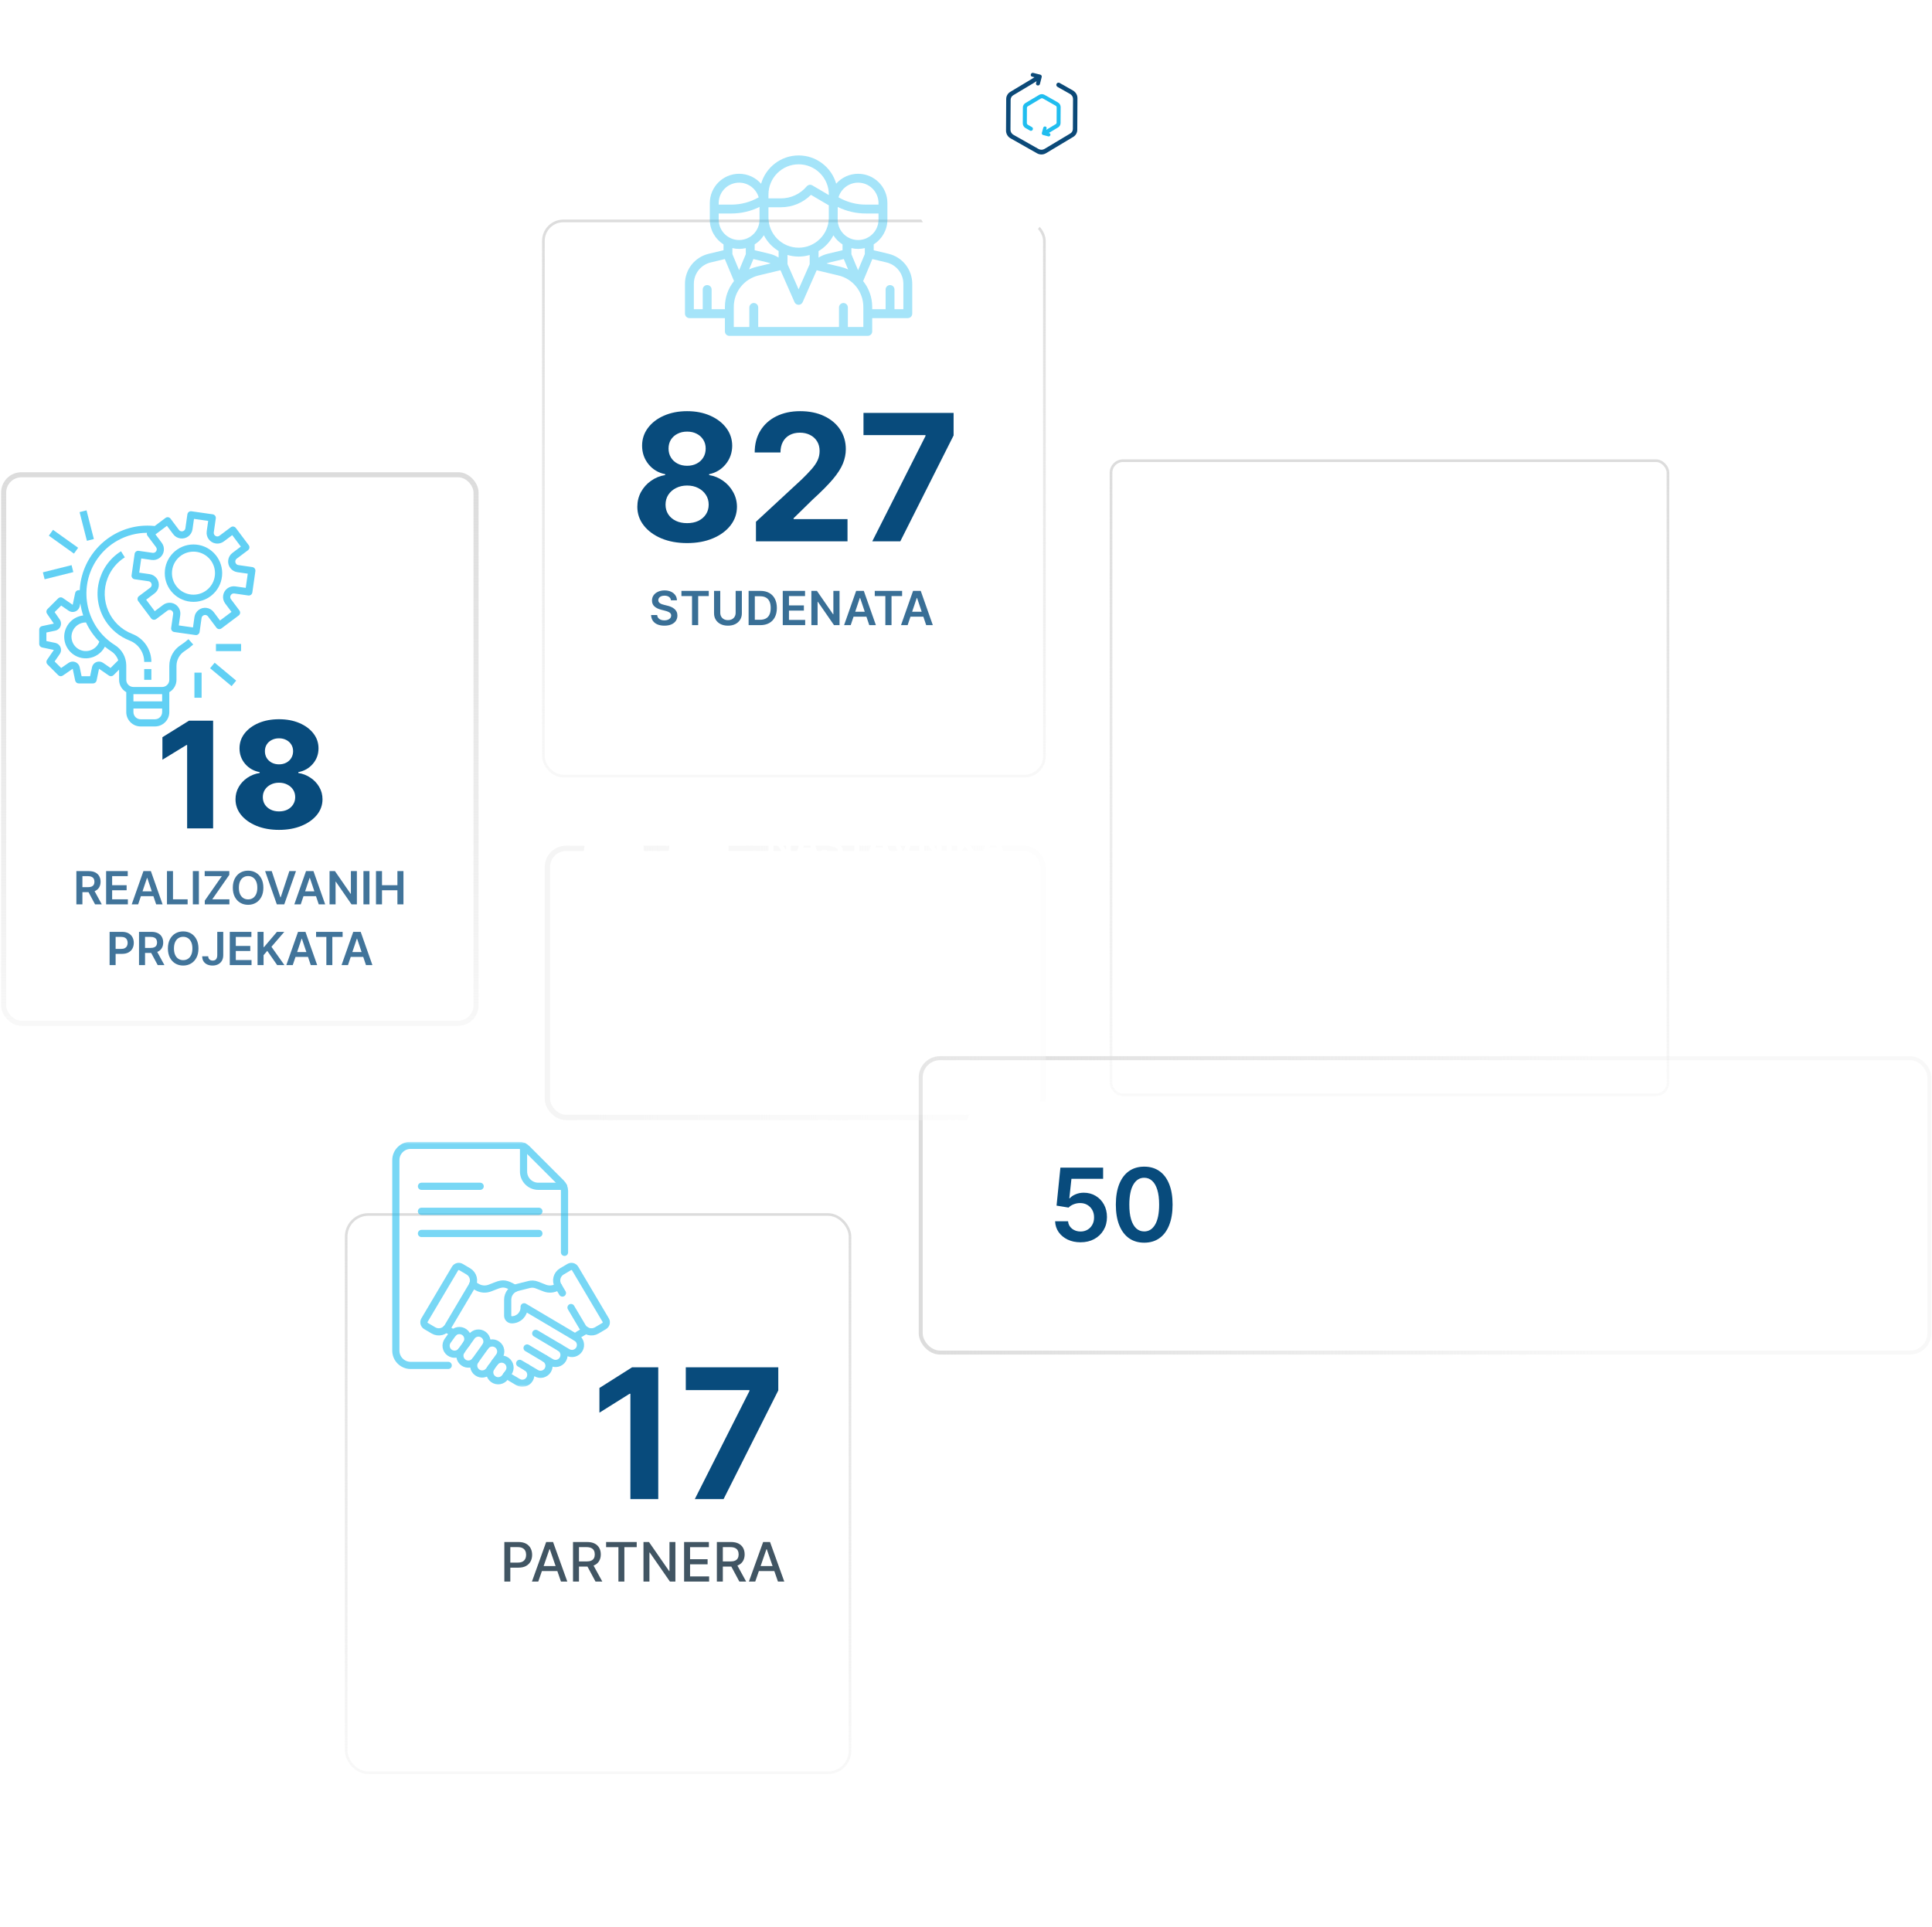 <svg width="795" height="793" viewBox="0 0 795 793" fill="none" xmlns="http://www.w3.org/2000/svg">
<g opacity="0.25" filter="url(#filter0_b_1837_474)">
<rect x="456.623" y="145.199" width="230.274" height="262.074" rx="5.952" fill="white"/>
</g>
<g opacity="0.7" clip-path="url(#clip0_1837_474)" filter="url(#filter1_i_1837_474)">
<path d="M560.568 180.779H592.269C593.343 180.779 594.213 179.909 594.213 178.835C594.213 177.762 593.343 176.892 592.269 176.892H560.568C559.494 176.892 558.625 177.762 558.625 178.835C558.625 179.909 559.495 180.779 560.568 180.779Z" fill="white"/>
<path d="M560.568 190.187H592.269C593.343 190.187 594.213 189.316 594.213 188.243C594.213 187.17 593.343 186.299 592.269 186.299H560.568C559.494 186.299 558.625 187.17 558.625 188.243C558.625 189.316 559.495 190.187 560.568 190.187Z" fill="white"/>
<path d="M560.568 199.594H576.419C577.492 199.594 578.362 198.724 578.362 197.65C578.362 196.577 577.492 195.707 576.419 195.707H560.568C559.494 195.707 558.625 196.577 558.625 197.65C558.625 198.724 559.495 199.594 560.568 199.594Z" fill="white"/>
<path d="M672.724 272.53C673.798 272.53 674.668 271.659 674.668 270.586V268.015C674.668 260.523 670.732 253.746 664.672 249.892C661.525 247.355 653.875 246.316 653.166 246.103L649.729 245.399C647.926 245.03 646.557 243.426 646.557 241.513V238.519C647.458 237.95 648.331 237.307 649.173 236.582C652.045 234.106 653.92 230.56 654.608 226.398H655.082C659.027 226.398 662.237 223.188 662.237 219.243C662.237 216.739 660.962 214.493 658.903 213.201V206.455C658.903 194.059 647.9 192.536 645.323 192.35C642.217 190.682 638.791 189.941 635.907 189.991V168.451C638.31 167.547 640.025 165.225 640.025 162.51C640.025 159.011 637.178 156.164 633.679 156.164H550.859C547.36 156.164 544.513 159.011 544.513 162.51C544.513 165.225 546.228 167.547 548.631 168.451V216.391C548.631 219.054 550.797 221.221 553.46 221.221H572.647C573.72 221.221 574.59 220.35 574.59 219.277C574.59 218.204 573.72 217.333 572.647 217.333H553.46C552.94 217.333 552.518 216.911 552.518 216.391V168.856H632.02V190.43C630.402 190.774 628.84 191.319 627.347 192.063V181.641C627.347 179.022 625.217 176.892 622.598 176.892H605.674C603.056 176.892 600.925 179.022 600.925 181.641V194.845C600.925 197.463 603.056 199.594 605.674 199.594H614.682C613.779 201.397 613.213 203.646 613.213 206.455V213.201C611.696 214.153 610.608 215.623 610.139 217.334H591.796C590.722 217.334 589.853 218.204 589.853 219.277C589.853 220.351 590.722 221.221 591.796 221.221H610.159C611.02 224.207 613.775 226.398 617.034 226.398H617.51C618.182 230.589 620.028 234.072 622.941 236.582C623.769 237.296 624.628 237.93 625.513 238.492V241.513C625.513 243.396 624.175 245.024 622.341 245.399C621.588 245.554 615.37 246.826 614.558 246.992C609.253 248.078 604.521 251.169 601.388 255.565L598.51 246.994C598.185 246.026 597.515 245.268 596.683 244.812L596.932 241.421C597.099 239.666 596.545 237.892 595.409 236.544L590.243 230.247C589.553 229.405 588.553 228.9 587.483 228.838L580.667 208.533C580.326 207.515 579.225 206.967 578.206 207.308C577.189 207.65 576.641 208.752 576.982 209.769L583.97 230.589L581.672 233.523C581.162 234.175 580.857 234.955 580.79 235.779C580.805 238.01 579.673 240.869 581.801 243.993C582.596 245.16 584.124 246.895 585.397 248.28C585.083 248.975 584.966 249.767 585.108 250.572L590.583 281.572C591.328 285.787 594.975 288.846 599.255 288.846H670.137C672.636 288.846 674.668 286.814 674.668 284.316V279.672C674.668 278.598 673.798 277.728 672.724 277.728C671.651 277.728 670.781 278.598 670.781 279.672V284.316C670.781 284.67 670.492 284.959 670.137 284.959H662.185V268.235C662.185 260.631 664.211 255.51 664.454 254.536C668.346 257.797 670.781 262.684 670.781 268.015V270.586C670.781 271.659 671.651 272.53 672.724 272.53ZM550.859 160.052H633.679C635.035 160.052 636.137 161.155 636.137 162.51C636.137 163.781 635.168 164.83 633.93 164.956C633.874 164.957 633.819 164.959 633.764 164.965C633.736 164.966 633.708 164.969 633.679 164.969H550.859C550.83 164.969 550.802 164.966 550.774 164.965C550.719 164.959 550.664 164.957 550.608 164.956C549.37 164.83 548.401 163.781 548.401 162.51C548.401 161.155 549.504 160.052 550.859 160.052ZM643.557 254.417L639.656 251.953L645.967 247.911C646.82 248.521 647.789 248.953 648.832 249.182L643.557 254.417ZM655.082 222.511H654.898V215.975C655.012 215.984 655.548 215.924 656.258 216.199H656.258C657.529 216.69 658.35 217.886 658.35 219.243C658.349 221.045 656.884 222.511 655.082 222.511ZM655.016 206.455V212.088C653.526 212.085 653.307 212.094 653.103 212.079C652.089 211.984 651.291 211.128 651.29 210.087L651.286 203.687C651.286 203.673 651.285 203.66 651.285 203.647C651.238 201.435 650.693 199.312 649.701 197.384C653.436 199.11 655.016 202.342 655.016 206.455ZM604.813 194.845V181.641C604.813 181.166 605.199 180.779 605.675 180.779H622.598C623.074 180.779 623.46 181.165 623.46 181.641V192.922C621.714 193.39 619.638 194.223 617.812 195.707H605.675C605.199 195.707 604.813 195.32 604.813 194.845ZM620.83 203.647C620.83 203.66 620.83 203.674 620.83 203.687L620.825 210.087C620.824 211.191 619.928 212.088 618.827 212.088H617.1V206.455C617.1 202.375 618.652 199.126 622.414 197.384C621.423 199.312 620.878 201.435 620.83 203.647ZM613.768 219.277C613.768 219.277 613.768 219.277 613.768 219.277C613.768 219.265 613.767 219.254 613.766 219.242C613.767 217.885 614.588 216.69 615.858 216.198C616.241 216.05 616.637 215.975 617.034 215.975H617.223L617.228 222.511H617.034C615.244 222.511 613.787 221.063 613.768 219.277ZM621.116 223.179L621.11 215.514C623.224 214.62 624.711 212.526 624.713 210.091L624.717 203.711C624.787 200.685 626.079 197.981 628.452 195.872C633.193 193.251 638.837 193.202 643.668 195.876C646.038 197.984 647.329 200.687 647.399 203.711L647.404 210.091C647.406 212.528 648.895 214.623 651.011 215.516V223.202C651.011 223.221 651.011 223.24 651.012 223.259C650.908 227.217 649.658 231.033 646.636 233.637C640.442 238.976 631.863 239.14 625.479 233.637C622.449 231.027 621.205 227.177 621.116 223.179ZM642.67 240.426C642.722 241.084 642.428 242.798 643.446 244.91L636.035 249.656L628.624 244.91C629.643 242.796 629.347 241.08 629.399 240.411C633.717 241.978 638.3 242.001 642.67 240.426ZM626.104 247.911L632.414 251.953L628.513 254.417L623.238 249.182C624.281 248.953 625.25 248.521 626.104 247.911ZM584.393 239.458C584.691 236.004 584.621 236.062 584.733 235.919L587.235 232.715C587.236 232.714 587.238 232.713 587.239 232.713L592.412 239.02C592.419 239.028 592.426 239.036 592.432 239.044C592.904 239.601 593.134 240.337 593.061 241.063C593.06 241.079 593.058 241.096 593.057 241.112L592.79 244.746L588.536 245.948C587.424 244.746 585.748 242.883 585.014 241.804C584.547 241.118 584.326 240.285 584.393 239.458ZM594.411 280.896L588.937 249.896C588.935 249.884 588.942 249.873 588.953 249.869L594.797 248.217C594.81 248.213 594.822 248.221 594.825 248.231C595.682 250.785 601.778 268.947 602.324 270.573C602.666 271.592 603.769 272.138 604.785 271.797C605.803 271.456 606.351 270.354 606.01 269.336L603.018 260.424C604.122 258.123 605.698 256.119 607.612 254.522C607.694 254.852 609.885 260.433 609.885 268.235V284.959H599.255C596.864 284.959 594.827 283.25 594.411 280.896ZM658.298 268.235V284.959H613.772V268.235C613.772 259.541 611.101 252.819 610.972 252.317C612.339 251.629 613.804 251.114 615.338 250.8L618.663 250.119L625.789 257.189C627.072 258.463 629.039 258.682 630.573 257.713L636.035 254.263L641.497 257.713C643.029 258.68 644.996 258.465 646.282 257.189L653.407 250.119L656.733 250.8C658.277 251.116 659.739 251.633 661.097 252.319C660.898 253.095 658.298 259.318 658.298 268.235Z" fill="white"/>
</g>
<g filter="url(#filter2_bd_1837_474)">
<rect x="457.171" y="145.747" width="229.178" height="260.977" rx="4.934" stroke="url(#paint0_linear_1837_474)" stroke-width="1.097"/>
</g>
<g opacity="0.25" filter="url(#filter3_b_1837_474)">
<rect x="378.045" y="434.687" width="416.687" height="122.813" rx="8.772" fill="white"/>
</g>
<path opacity="0.96" d="M543.884 489.487V471.942H550.464C551.811 471.942 552.942 472.193 553.856 472.696C554.775 473.198 555.469 473.889 555.938 474.769C556.412 475.643 556.649 476.636 556.649 477.75C556.649 478.875 556.412 479.875 555.938 480.748C555.464 481.622 554.764 482.31 553.839 482.813C552.914 483.31 551.774 483.558 550.421 483.558H546.06V480.946H549.992C550.781 480.946 551.426 480.808 551.928 480.534C552.431 480.26 552.802 479.883 553.042 479.404C553.288 478.924 553.411 478.373 553.411 477.75C553.411 477.128 553.288 476.579 553.042 476.105C552.802 475.631 552.428 475.263 551.92 475C551.417 474.732 550.769 474.598 549.975 474.598H547.063V489.487H543.884ZM575.087 480.714C575.087 482.605 574.732 484.224 574.024 485.572C573.322 486.914 572.362 487.942 571.146 488.656C569.935 489.369 568.562 489.726 567.025 489.726C565.489 489.726 564.113 489.369 562.896 488.656C561.685 487.936 560.726 486.905 560.018 485.563C559.315 484.215 558.964 482.599 558.964 480.714C558.964 478.824 559.315 477.208 560.018 475.865C560.726 474.518 561.685 473.487 562.896 472.773C564.113 472.059 565.489 471.702 567.025 471.702C568.562 471.702 569.935 472.059 571.146 472.773C572.362 473.487 573.322 474.518 574.024 475.865C574.732 477.208 575.087 478.824 575.087 480.714ZM571.891 480.714C571.891 479.384 571.683 478.261 571.266 477.347C570.855 476.428 570.283 475.734 569.552 475.266C568.821 474.792 567.979 474.555 567.025 474.555C566.071 474.555 565.229 474.792 564.498 475.266C563.767 475.734 563.193 476.428 562.776 477.347C562.365 478.261 562.159 479.384 562.159 480.714C562.159 482.045 562.365 483.17 562.776 484.09C563.193 485.003 563.767 485.697 564.498 486.171C565.229 486.64 566.071 486.874 567.025 486.874C567.979 486.874 568.821 486.64 569.552 486.171C570.283 485.697 570.855 485.003 571.266 484.09C571.683 483.17 571.891 482.045 571.891 480.714ZM587.626 476.765C587.546 476.017 587.209 475.434 586.615 475.017C586.027 474.6 585.262 474.392 584.319 474.392C583.657 474.392 583.089 474.492 582.615 474.692C582.141 474.892 581.778 475.163 581.527 475.506C581.275 475.848 581.147 476.24 581.141 476.679C581.141 477.045 581.224 477.362 581.39 477.63C581.561 477.899 581.792 478.127 582.083 478.316C582.375 478.498 582.697 478.652 583.051 478.778C583.406 478.904 583.763 479.009 584.122 479.095L585.767 479.506C586.43 479.661 587.066 479.869 587.678 480.132C588.294 480.394 588.845 480.726 589.331 481.125C589.822 481.525 590.21 482.008 590.496 482.573C590.782 483.139 590.924 483.801 590.924 484.561C590.924 485.589 590.662 486.494 590.136 487.276C589.611 488.053 588.851 488.661 587.857 489.101C586.869 489.535 585.673 489.752 584.268 489.752C582.903 489.752 581.718 489.541 580.713 489.118C579.713 488.696 578.931 488.079 578.365 487.268C577.806 486.457 577.503 485.469 577.457 484.304H580.584C580.63 484.915 580.818 485.423 581.15 485.829C581.481 486.234 581.912 486.537 582.443 486.737C582.98 486.937 583.58 487.036 584.242 487.036C584.933 487.036 585.539 486.934 586.058 486.728C586.584 486.517 586.995 486.225 587.292 485.854C587.589 485.477 587.74 485.038 587.746 484.535C587.74 484.078 587.606 483.701 587.343 483.404C587.081 483.101 586.712 482.85 586.238 482.65C585.77 482.445 585.222 482.262 584.593 482.102L582.597 481.588C581.153 481.217 580.01 480.654 579.171 479.9C578.337 479.141 577.92 478.133 577.92 476.876C577.92 475.843 578.2 474.937 578.76 474.161C579.325 473.384 580.093 472.781 581.064 472.353C582.035 471.919 583.134 471.702 584.362 471.702C585.607 471.702 586.698 471.919 587.635 472.353C588.577 472.781 589.317 473.378 589.853 474.144C590.39 474.903 590.667 475.777 590.684 476.765H587.626ZM593.758 489.487V471.942H605.169V474.606H596.936V479.369H604.578V482.034H596.936V486.822H605.237V489.487H593.758ZM607.64 474.606V471.942H621.638V474.606H616.216V489.487H613.063V474.606H607.64ZM624.47 489.487H621.077L627.254 471.942H631.177L637.363 489.487H633.97L629.284 475.54H629.147L624.47 489.487ZM624.581 482.607H633.833V485.16H624.581V482.607ZM549.83 518.487H543.884V500.942H549.95C551.691 500.942 553.188 501.293 554.439 501.996C555.695 502.692 556.66 503.695 557.334 505.003C558.008 506.31 558.345 507.875 558.345 509.697C558.345 511.525 558.005 513.095 557.326 514.409C556.652 515.722 555.678 516.73 554.404 517.433C553.136 518.135 551.611 518.487 549.83 518.487ZM547.063 515.737H549.675C550.898 515.737 551.917 515.514 552.734 515.068C553.55 514.617 554.164 513.946 554.576 513.055C554.987 512.159 555.192 511.039 555.192 509.697C555.192 508.355 554.987 507.241 554.576 506.356C554.164 505.465 553.556 504.8 552.751 504.36C551.951 503.915 550.958 503.692 549.77 503.692H547.063V515.737ZM561.365 518.487V500.942H572.776V503.606H564.543V508.369H572.185V511.034H564.543V515.822H572.844V518.487H561.365ZM576.018 518.487V500.942H579.196V515.822H586.924V518.487H576.018ZM589.682 518.487V500.942H601.093V503.606H592.86V508.369H600.502V511.034H592.86V515.822H601.162V518.487H589.682ZM616.089 506.545C615.946 506.082 615.749 505.668 615.498 505.302C615.252 504.931 614.955 504.614 614.607 504.351C614.264 504.089 613.87 503.892 613.425 503.76C612.979 503.623 612.494 503.555 611.969 503.555C611.026 503.555 610.187 503.792 609.45 504.266C608.713 504.74 608.133 505.437 607.711 506.356C607.294 507.27 607.085 508.384 607.085 509.697C607.085 511.022 607.294 512.144 607.711 513.064C608.128 513.983 608.707 514.683 609.45 515.163C610.192 515.637 611.055 515.874 612.037 515.874C612.928 515.874 613.699 515.702 614.35 515.36C615.007 515.017 615.512 514.532 615.866 513.903C616.22 513.269 616.398 512.527 616.398 511.676L617.117 511.787H612.354V509.303H619.473V511.41C619.473 512.912 619.153 514.212 618.514 515.308C617.874 516.405 616.994 517.25 615.875 517.844C614.756 518.432 613.471 518.726 612.02 518.726C610.404 518.726 608.984 518.364 607.762 517.638C606.546 516.907 605.595 515.871 604.91 514.529C604.23 513.181 603.89 511.582 603.89 509.731C603.89 508.315 604.09 507.05 604.49 505.936C604.895 504.823 605.461 503.877 606.186 503.101C606.911 502.318 607.762 501.724 608.739 501.319C609.715 500.908 610.778 500.702 611.926 500.702C612.897 500.702 613.802 500.845 614.641 501.13C615.481 501.41 616.226 501.81 616.877 502.33C617.534 502.849 618.074 503.466 618.496 504.18C618.919 504.894 619.196 505.682 619.327 506.545H616.089ZM624.258 518.487H620.865L627.042 500.942H630.965L637.15 518.487H633.758L629.072 504.54H628.935L624.258 518.487ZM624.369 511.607H633.621V514.16H624.369V511.607ZM653.654 506.861H650.45C650.359 506.336 650.191 505.871 649.945 505.465C649.699 505.054 649.394 504.706 649.028 504.42C648.663 504.134 648.246 503.92 647.778 503.777C647.315 503.629 646.815 503.555 646.278 503.555C645.325 503.555 644.479 503.795 643.743 504.274C643.006 504.748 642.429 505.445 642.012 506.365C641.595 507.278 641.387 508.395 641.387 509.714C641.387 511.056 641.595 512.187 642.012 513.107C642.435 514.02 643.012 514.711 643.743 515.18C644.479 515.642 645.322 515.874 646.27 515.874C646.795 515.874 647.286 515.805 647.743 515.668C648.206 515.525 648.62 515.317 648.985 515.043C649.357 514.769 649.668 514.432 649.919 514.032C650.176 513.632 650.353 513.175 650.45 512.661L653.654 512.678C653.534 513.512 653.275 514.295 652.875 515.026C652.481 515.757 651.964 516.402 651.324 516.962C650.685 517.516 649.936 517.95 649.08 518.264C648.223 518.572 647.272 518.726 646.227 518.726C644.685 518.726 643.309 518.369 642.098 517.656C640.887 516.942 639.933 515.911 639.236 514.563C638.54 513.215 638.191 511.599 638.191 509.714C638.191 507.824 638.543 506.208 639.245 504.865C639.948 503.518 640.904 502.487 642.115 501.773C643.326 501.059 644.696 500.702 646.227 500.702C647.204 500.702 648.112 500.839 648.951 501.113C649.791 501.387 650.539 501.79 651.196 502.321C651.852 502.847 652.392 503.492 652.815 504.257C653.243 505.017 653.523 505.885 653.654 506.861ZM659.743 500.942V518.487H656.565V500.942H659.743ZM670.107 500.942H673.259V513.278C673.254 514.409 673.014 515.383 672.54 516.199C672.066 517.01 671.403 517.636 670.552 518.075C669.707 518.509 668.722 518.726 667.597 518.726C666.569 518.726 665.644 518.544 664.821 518.178C664.004 517.807 663.356 517.259 662.876 516.533C662.397 515.808 662.157 514.906 662.157 513.826H665.318C665.324 514.3 665.426 514.709 665.626 515.051C665.832 515.394 666.115 515.657 666.474 515.839C666.834 516.022 667.248 516.114 667.717 516.114C668.225 516.114 668.656 516.008 669.01 515.797C669.364 515.58 669.633 515.26 669.816 514.837C670.004 514.415 670.101 513.895 670.107 513.278V500.942ZM678.961 518.487H675.568L681.745 500.942H685.668L691.853 518.487H688.461L683.775 504.54H683.638L678.961 518.487ZM679.072 511.607H688.324V514.16H679.072V511.607Z" fill="white"/>
<rect x="378.867" y="435.509" width="415.042" height="121.168" rx="7.95" stroke="url(#paint1_linear_1837_474)" stroke-width="1.645"/>
<g filter="url(#filter4_b_1837_474)">
<rect x="0.461" y="194.353" width="196.472" height="227.824" rx="8.361" fill="white"/>
<rect x="1.506" y="195.398" width="194.382" height="225.734" rx="7.315" stroke="url(#paint2_linear_1837_474)" stroke-width="2.09"/>
</g>
<g opacity="0.7" clip-path="url(#clip1_1837_474)">
<path d="M103.837 233.391C103.836 233.391 103.836 233.391 103.836 233.391L103.833 233.388L98.091 232.568C97.284 232.453 96.722 231.706 96.838 230.899C96.893 230.511 97.1 230.161 97.413 229.926L102.054 226.445C102.707 225.956 102.839 225.031 102.35 224.378L97.035 217.292C96.546 216.64 95.621 216.508 94.969 216.997L90.329 220.478C89.679 220.971 88.753 220.844 88.26 220.195C88.021 219.879 87.918 219.481 87.976 219.089L88.796 213.347C88.912 212.539 88.352 211.792 87.545 211.676C87.544 211.676 87.544 211.675 87.543 211.675L78.78 210.424C77.973 210.308 77.225 210.868 77.109 211.675C77.109 211.675 77.109 211.675 77.109 211.675L76.288 217.418C76.174 218.225 75.426 218.786 74.619 218.671C74.231 218.616 73.881 218.409 73.646 218.096L70.167 213.454C69.677 212.802 68.752 212.67 68.1 213.159L63.664 216.488C61.657 216.275 59.633 216.275 57.626 216.488C44.483 217.99 34.176 228.472 32.895 241.638C32.855 242.056 32.84 242.471 32.82 242.886H32.377C31.676 242.887 31.073 243.38 30.933 244.067L29.913 248.918L25.827 246.099C25.24 245.695 24.448 245.767 23.945 246.271L19.516 250.699C19.013 251.203 18.941 251.994 19.345 252.58L22.15 256.659L17.297 257.679C16.619 257.828 16.136 258.429 16.137 259.124V265.029C16.137 265.727 16.626 266.33 17.309 266.474L22.161 267.494L19.357 271.573C18.953 272.159 19.025 272.95 19.528 273.454L23.956 277.882C24.46 278.386 25.252 278.458 25.839 278.054L29.918 275.241L30.938 280.094C31.078 280.78 31.681 281.274 32.381 281.275H38.286C38.984 281.275 39.587 280.786 39.731 280.103L40.751 275.25L44.83 278.055C45.416 278.459 46.207 278.387 46.711 277.884L49.004 275.584V279.791C49.01 281.891 50.135 283.829 51.956 284.875V293.077C51.956 296.338 54.6 298.982 57.861 298.982H63.766C67.027 298.982 69.671 296.338 69.671 293.077V284.875C71.491 283.829 72.616 281.891 72.623 279.791V273.948C72.663 271.49 73.949 269.22 76.037 267.922C77.263 267.128 78.424 266.239 79.513 265.265L77.543 263.066C76.57 263.938 75.53 264.733 74.433 265.444C71.502 267.284 69.707 270.488 69.671 273.948V279.791C69.671 281.422 68.349 282.744 66.718 282.744H54.908C53.278 282.744 51.956 281.422 51.956 279.791V273.826C51.922 270.431 50.156 267.288 47.273 265.494C35.573 258.142 32.048 242.697 39.4 230.997C43.961 223.737 51.922 219.319 60.496 219.288C60.474 219.341 60.455 219.395 60.438 219.449C60.383 219.837 60.485 220.23 60.72 220.543L64.2 225.183C64.567 225.658 64.602 226.31 64.288 226.821C63.986 227.336 63.403 227.617 62.812 227.532L57.07 226.711C56.263 226.595 55.515 227.155 55.399 227.962C55.399 227.963 55.398 227.964 55.398 227.964L54.145 236.731C54.029 237.538 54.59 238.286 55.397 238.402C55.397 238.402 55.398 238.402 55.398 238.402L61.141 239.223C61.948 239.338 62.509 240.086 62.394 240.893C62.339 241.281 62.132 241.631 61.819 241.866L57.179 245.345C56.526 245.834 56.394 246.759 56.884 247.412L62.198 254.498C62.687 255.15 63.612 255.282 64.265 254.793L68.906 251.313C69.559 250.825 70.484 250.959 70.972 251.612C71.206 251.924 71.306 252.316 71.252 252.703L70.432 258.445C70.316 259.252 70.877 260 71.684 260.116C71.684 260.116 71.684 260.116 71.684 260.116L80.453 261.369C80.522 261.378 80.591 261.383 80.661 261.383C81.396 261.384 82.019 260.844 82.124 260.116L82.943 254.374C83.058 253.567 83.806 253.005 84.613 253.12C85.001 253.176 85.351 253.383 85.586 253.696L89.067 258.336C89.556 258.988 90.481 259.12 91.133 258.631L98.219 253.317C98.871 252.827 99.004 251.902 98.514 251.25L95.035 246.61C94.67 246.135 94.635 245.484 94.946 244.972C95.242 244.45 95.831 244.167 96.423 244.263L102.165 245.082C102.972 245.198 103.72 244.638 103.836 243.831C103.836 243.831 103.836 243.831 103.836 243.83L105.088 235.062C105.204 234.255 104.644 233.507 103.837 233.391ZM54.908 285.696H66.718V288.649H54.908V285.696ZM54.908 291.601H66.718V293.077C66.718 294.708 65.396 296.03 63.766 296.03H57.861C56.23 296.03 54.908 294.708 54.908 293.077V291.601ZM43.156 266.144C43.962 266.803 44.804 267.416 45.679 267.981C47.074 268.863 48.124 270.197 48.654 271.759L45.487 274.92L42.421 272.806C41.078 271.881 39.24 272.219 38.315 273.562C38.093 273.884 37.937 274.246 37.857 274.629L37.083 278.315H33.574L32.8 274.635C32.465 273.039 30.899 272.018 29.303 272.354C28.921 272.434 28.558 272.59 28.236 272.812L25.169 274.92L22.479 272.236L24.591 269.171C25.517 267.829 25.18 265.991 23.838 265.064C23.516 264.842 23.153 264.686 22.77 264.605L19.089 263.83V260.323L22.77 259.548C24.365 259.21 25.384 257.642 25.045 256.047C24.965 255.669 24.811 255.31 24.593 254.991L22.479 251.917L25.169 249.233L28.238 251.347C29.581 252.272 31.419 251.932 32.343 250.589C32.565 250.267 32.72 249.905 32.8 249.523L33.059 248.295C33.295 249.996 33.687 251.671 34.23 253.3C29.372 253.879 25.904 258.287 26.483 263.144C27.062 268.001 31.469 271.47 36.327 270.891C39.251 270.542 41.81 268.763 43.156 266.144ZM40.864 264.064C39.761 267.128 36.384 268.718 33.32 267.616C30.256 266.513 28.666 263.136 29.768 260.072C30.611 257.728 32.837 256.167 35.328 256.172C35.347 256.172 35.364 256.172 35.384 256.172C36.741 259.099 38.595 261.769 40.864 264.064ZM101.114 241.947L96.833 241.336C94.412 240.99 92.168 242.673 91.823 245.094C91.657 246.256 91.959 247.438 92.664 248.377L95.258 251.836L90.534 255.379L87.939 251.922C86.472 249.965 83.696 249.568 81.739 251.035C80.799 251.74 80.178 252.789 80.011 253.951L79.414 258.238L73.569 257.403L74.18 253.122C74.527 250.701 72.845 248.457 70.424 248.11C69.261 247.944 68.079 248.246 67.139 248.951L63.68 251.545L60.137 246.821L63.594 244.226C65.551 242.759 65.948 239.983 64.481 238.026C63.776 237.087 62.727 236.465 61.565 236.299L57.284 235.688L58.119 229.843L62.4 230.454C64.821 230.801 67.065 229.119 67.412 226.698C67.578 225.535 67.276 224.353 66.57 223.413L63.968 219.951L68.692 216.408L71.287 219.867C72.754 221.824 75.53 222.221 77.487 220.753C78.427 220.049 79.048 219 79.214 217.837L79.826 213.556L85.67 214.39L85.059 218.671C84.713 221.093 86.395 223.336 88.817 223.682C89.98 223.848 91.161 223.545 92.1 222.84L95.559 220.246L99.102 224.97L95.643 227.565C93.686 229.033 93.289 231.809 94.757 233.765C95.461 234.705 96.51 235.326 97.673 235.493L101.954 236.104L101.114 241.947Z" fill="#1EBCEF"/>
<path d="M79.615 224.085C73.092 224.085 67.805 229.372 67.805 235.894C67.805 242.417 73.092 247.704 79.615 247.704C86.137 247.704 91.424 242.417 91.424 235.894C91.417 229.375 86.134 224.092 79.615 224.085ZM79.615 244.752C74.723 244.752 70.757 240.786 70.757 235.894C70.757 231.003 74.723 227.037 79.615 227.037C84.507 227.037 88.472 231.003 88.472 235.894C88.466 240.784 84.504 244.746 79.615 244.752Z" fill="#1EBCEF"/>
<path d="M62.29 275.363H59.337V279.791H62.29V275.363Z" fill="#1EBCEF"/>
<path d="M54.356 260.865C45.243 257.305 40.742 247.032 44.302 237.919C45.681 234.388 48.157 231.392 51.365 229.373L49.788 226.875C40.13 232.959 37.233 245.72 43.317 255.377C45.673 259.118 49.167 262.004 53.285 263.612C56.929 265.009 59.336 268.507 59.337 272.41H62.29C62.294 267.289 59.138 262.697 54.356 260.865Z" fill="#1EBCEF"/>
<path d="M99.195 265.029H88.862V267.981H99.195V265.029Z" fill="#1EBCEF"/>
<path d="M88.331 272.751L86.441 275.02L95.299 282.399L97.189 280.131L88.331 272.751Z" fill="#1EBCEF"/>
<path d="M82.957 276.839H80.004V287.172H82.957V276.839Z" fill="#1EBCEF"/>
<path d="M29.453 232.596L17.645 235.547L18.36 238.41L30.169 235.458L29.453 232.596Z" fill="#1EBCEF"/>
<path d="M21.812 218.067L20.097 220.468L30.429 227.849L32.145 225.447L21.812 218.067Z" fill="#1EBCEF"/>
<path d="M35.605 210.041L32.745 210.773L35.764 222.581L38.625 221.85L35.605 210.041Z" fill="#1EBCEF"/>
</g>
<path d="M87.696 296.619V340.943H77.005V306.618H76.745L66.833 312.678V303.415L77.762 296.619H87.696ZM114.809 341.549C111.361 341.549 108.28 341.001 105.568 339.904C102.87 338.793 100.749 337.293 99.205 335.402C97.675 333.498 96.911 331.348 96.911 328.953C96.911 327.121 97.351 325.44 98.231 323.91C99.111 322.381 100.301 321.111 101.802 320.101C103.317 319.077 105.005 318.42 106.866 318.132V317.785C104.428 317.338 102.43 316.206 100.871 314.388C99.328 312.57 98.556 310.441 98.556 308.003C98.556 305.694 99.255 303.638 100.655 301.835C102.069 300.031 103.995 298.61 106.433 297.571C108.886 296.532 111.678 296.013 114.809 296.013C117.94 296.013 120.725 296.532 123.163 297.571C125.616 298.61 127.542 300.031 128.942 301.835C130.356 303.638 131.063 305.694 131.063 308.003C131.063 310.456 130.276 312.591 128.704 314.409C127.145 316.213 125.161 317.338 122.752 317.785V318.132C124.599 318.42 126.272 319.077 127.773 320.101C129.288 321.111 130.486 322.381 131.366 323.91C132.26 325.44 132.708 327.121 132.708 328.953C132.708 331.348 131.936 333.498 130.392 335.402C128.848 337.293 126.727 338.793 124.029 339.904C121.345 341.001 118.272 341.549 114.809 341.549ZM114.809 333.952C116.122 333.952 117.276 333.707 118.272 333.217C119.268 332.712 120.047 332.012 120.609 331.117C121.186 330.223 121.475 329.213 121.475 328.087C121.475 326.933 121.186 325.909 120.609 325.014C120.032 324.119 119.239 323.42 118.229 322.915C117.233 322.395 116.093 322.136 114.809 322.136C113.539 322.136 112.4 322.395 111.39 322.915C110.38 323.42 109.586 324.119 109.009 325.014C108.432 325.909 108.143 326.933 108.143 328.087C108.143 329.213 108.425 330.223 108.987 331.117C109.564 331.997 110.351 332.69 111.346 333.195C112.356 333.7 113.511 333.952 114.809 333.952ZM114.809 314.582C115.935 314.582 116.93 314.351 117.796 313.89C118.676 313.428 119.361 312.786 119.852 311.964C120.357 311.141 120.609 310.211 120.609 309.172C120.609 308.133 120.357 307.217 119.852 306.423C119.361 305.63 118.683 305.009 117.817 304.562C116.952 304.1 115.949 303.869 114.809 303.869C113.684 303.869 112.681 304.1 111.801 304.562C110.921 305.009 110.235 305.63 109.745 306.423C109.254 307.217 109.009 308.133 109.009 309.172C109.009 310.211 109.254 311.141 109.745 311.964C110.25 312.772 110.942 313.414 111.822 313.89C112.703 314.351 113.698 314.582 114.809 314.582Z" fill="#084B7C"/>
<path opacity="0.96" d="M31.431 372.203V358.522H36.562C37.613 358.522 38.494 358.705 39.207 359.07C39.924 359.435 40.465 359.947 40.83 360.606C41.2 361.261 41.385 362.025 41.385 362.898C41.385 363.775 41.198 364.536 40.824 365.182C40.454 365.823 39.908 366.32 39.187 366.672C38.465 367.019 37.579 367.193 36.528 367.193H32.874V365.135H36.194C36.809 365.135 37.312 365.051 37.704 364.882C38.096 364.708 38.385 364.456 38.572 364.127C38.764 363.793 38.86 363.383 38.86 362.898C38.86 362.412 38.764 361.998 38.572 361.655C38.381 361.308 38.089 361.045 37.697 360.867C37.305 360.684 36.8 360.593 36.181 360.593H33.91V372.203H31.431ZM38.499 366.004L41.886 372.203H39.12L35.794 366.004H38.499ZM43.666 372.203V358.522H52.564V360.6H46.144V364.314H52.103V366.391H46.144V370.125H52.617V372.203H43.666ZM56.849 372.203H54.204L59.02 358.522H62.08L66.903 372.203H64.257L60.603 361.328H60.496L56.849 372.203ZM56.936 366.839H64.15V368.829H56.936V366.839ZM68.705 372.203V358.522H71.183V370.125H77.208V372.203H68.705ZM81.838 358.522V372.203H79.359V358.522H81.838ZM84.267 372.203V370.66L91.282 360.6H84.228V358.522H94.355V360.065L87.347 370.125H94.394V372.203H84.267ZM108.374 365.362C108.374 366.837 108.098 368.099 107.546 369.15C106.998 370.197 106.25 370.998 105.301 371.555C104.357 372.112 103.286 372.39 102.088 372.39C100.89 372.39 99.817 372.112 98.868 371.555C97.924 370.994 97.176 370.19 96.624 369.143C96.076 368.092 95.802 366.832 95.802 365.362C95.802 363.888 96.076 362.628 96.624 361.582C97.176 360.531 97.924 359.727 98.868 359.17C99.817 358.613 100.89 358.335 102.088 358.335C103.286 358.335 104.357 358.613 105.301 359.17C106.25 359.727 106.998 360.531 107.546 361.582C108.098 362.628 108.374 363.888 108.374 365.362ZM105.883 365.362C105.883 364.325 105.72 363.45 105.395 362.737C105.074 362.02 104.629 361.479 104.059 361.114C103.489 360.744 102.832 360.559 102.088 360.559C101.345 360.559 100.688 360.744 100.118 361.114C99.548 361.479 99.1 362.02 98.775 362.737C98.454 363.45 98.294 364.325 98.294 365.362C98.294 366.4 98.454 367.277 98.775 367.994C99.1 368.707 99.548 369.248 100.118 369.618C100.688 369.983 101.345 370.165 102.088 370.165C102.832 370.165 103.489 369.983 104.059 369.618C104.629 369.248 105.074 368.707 105.395 367.994C105.72 367.277 105.883 366.4 105.883 365.362ZM111.813 358.522L115.373 369.29H115.514L119.067 358.522H121.793L116.97 372.203H113.91L109.094 358.522H111.813ZM123.754 372.203H121.108L125.925 358.522H128.984L133.807 372.203H131.162L127.508 361.328H127.401L123.754 372.203ZM123.84 366.839H131.055V368.829H123.84V366.839ZM146.852 358.522V372.203H144.647L138.201 362.884H138.087V372.203H135.609V358.522H137.827L144.266 367.847H144.387V358.522H146.852ZM152.03 358.522V372.203H149.552V358.522H152.03ZM154.714 372.203V358.522H157.192V364.314H163.532V358.522H166.017V372.203H163.532V366.391H157.192V372.203H154.714ZM45.099 397.203V383.522H50.229C51.28 383.522 52.162 383.718 52.874 384.11C53.592 384.502 54.133 385.041 54.498 385.726C54.867 386.408 55.052 387.183 55.052 388.051C55.052 388.928 54.867 389.708 54.498 390.389C54.128 391.071 53.583 391.607 52.861 391.999C52.14 392.387 51.251 392.58 50.196 392.58H46.796V390.543H49.862C50.476 390.543 50.98 390.436 51.371 390.222C51.763 390.008 52.053 389.715 52.24 389.34C52.431 388.966 52.527 388.537 52.527 388.051C52.527 387.566 52.431 387.138 52.24 386.769C52.053 386.399 51.761 386.112 51.365 385.907C50.973 385.698 50.467 385.593 49.848 385.593H47.577V397.203H45.099ZM57.205 397.203V383.522H62.335C63.386 383.522 64.268 383.705 64.98 384.07C65.697 384.435 66.239 384.947 66.604 385.606C66.973 386.261 67.158 387.025 67.158 387.898C67.158 388.775 66.971 389.536 66.597 390.182C66.227 390.823 65.682 391.32 64.96 391.672C64.239 392.019 63.353 392.193 62.302 392.193H58.648V390.135H61.968C62.582 390.135 63.086 390.051 63.477 389.882C63.869 389.708 64.159 389.456 64.346 389.127C64.537 388.793 64.633 388.383 64.633 387.898C64.633 387.412 64.537 386.998 64.346 386.655C64.154 386.308 63.863 386.045 63.471 385.867C63.079 385.684 62.573 385.593 61.954 385.593H59.683V397.203H57.205ZM64.272 391.004L67.659 397.203H64.894L61.567 391.004H64.272ZM81.664 390.362C81.664 391.837 81.388 393.099 80.836 394.15C80.288 395.197 79.54 395.998 78.591 396.555C77.647 397.112 76.576 397.39 75.378 397.39C74.18 397.39 73.107 397.112 72.158 396.555C71.214 395.994 70.466 395.19 69.914 394.143C69.366 393.092 69.092 391.832 69.092 390.362C69.092 388.888 69.366 387.628 69.914 386.582C70.466 385.531 71.214 384.727 72.158 384.17C73.107 383.613 74.18 383.335 75.378 383.335C76.576 383.335 77.647 383.613 78.591 384.17C79.54 384.727 80.288 385.531 80.836 386.582C81.388 387.628 81.664 388.888 81.664 390.362ZM79.172 390.362C79.172 389.325 79.01 388.45 78.685 387.737C78.364 387.02 77.919 386.479 77.349 386.114C76.779 385.744 76.122 385.559 75.378 385.559C74.634 385.559 73.977 385.744 73.407 386.114C72.837 386.479 72.39 387.02 72.065 387.737C71.744 388.45 71.584 389.325 71.584 390.362C71.584 391.4 71.744 392.277 72.065 392.994C72.39 393.707 72.837 394.248 73.407 394.618C73.977 394.983 74.634 395.165 75.378 395.165C76.122 395.165 76.779 394.983 77.349 394.618C77.919 394.248 78.364 393.707 78.685 392.994C79.01 392.277 79.172 391.4 79.172 390.362ZM89.404 383.522H91.863V393.141C91.858 394.023 91.671 394.782 91.302 395.419C90.932 396.052 90.415 396.539 89.752 396.882C89.093 397.221 88.325 397.39 87.447 397.39C86.646 397.39 85.924 397.247 85.283 396.962C84.646 396.673 84.141 396.245 83.766 395.68C83.392 395.114 83.205 394.411 83.205 393.569H85.67C85.675 393.939 85.755 394.257 85.911 394.524C86.071 394.791 86.292 394.996 86.572 395.139C86.853 395.281 87.176 395.352 87.541 395.352C87.937 395.352 88.273 395.27 88.549 395.105C88.826 394.936 89.035 394.687 89.177 394.357C89.324 394.028 89.4 393.622 89.404 393.141V383.522ZM94.552 397.203V383.522H103.449V385.6H97.03V389.314H102.988V391.391H97.03V395.125H103.503V397.203H94.552ZM105.978 397.203V383.522H108.456V389.808H108.623L113.961 383.522H116.987L111.696 389.661L117.033 397.203H114.054L109.973 391.338L108.456 393.128V397.203H105.978ZM120.465 397.203H117.82L122.636 383.522H125.696L130.519 397.203H127.873L124.219 386.328H124.113L120.465 397.203ZM120.552 391.839H127.767V393.829H120.552V391.839ZM130.066 385.6V383.522H140.981V385.6H136.753V397.203H134.295V385.6H130.066ZM143.189 397.203H140.544L145.36 383.522H148.42L153.243 397.203H150.597L146.943 386.328H146.837L143.189 397.203ZM143.276 391.839H150.491V393.829H143.276V391.839Z" fill="#084B7C" fill-opacity="0.8"/>
<g filter="url(#filter5_d_1837_474)">
<rect x="141.915" y="451.135" width="208.386" height="230.865" rx="9.634" fill="white"/>
<rect x="142.452" y="451.672" width="207.311" height="229.79" rx="9.097" stroke="url(#paint3_linear_1837_474)" stroke-width="1.075"/>
</g>
<path d="M498.476 334.382C494.998 334.382 491.903 333.818 489.193 332.688C486.498 331.544 484.383 329.986 482.847 328.013C481.311 326.041 480.543 323.805 480.543 321.305C480.543 319.378 480.98 317.609 481.853 315.998C482.741 314.372 483.946 313.024 485.467 311.955C486.987 310.871 488.689 310.178 490.571 309.877V309.561C488.102 309.064 486.099 307.867 484.563 305.97C483.028 304.058 482.26 301.837 482.26 299.308C482.26 296.914 482.96 294.783 484.36 292.916C485.76 291.034 487.68 289.558 490.119 288.489C492.574 287.405 495.359 286.863 498.476 286.863C501.592 286.863 504.37 287.405 506.81 288.489C509.264 289.573 511.191 291.056 512.591 292.939C513.992 294.806 514.699 296.929 514.714 299.308C514.699 301.852 513.916 304.073 512.366 305.97C510.815 307.867 508.827 309.064 506.403 309.561V309.877C508.255 310.178 509.934 310.871 511.44 311.955C512.96 313.024 514.165 314.372 515.053 315.998C515.957 317.609 516.416 319.378 516.431 321.305C516.416 323.805 515.64 326.041 514.105 328.013C512.569 329.986 510.446 331.544 507.736 332.688C505.04 333.818 501.954 334.382 498.476 334.382ZM498.476 327.2C500.027 327.2 501.382 326.922 502.541 326.364C503.7 325.792 504.604 325.009 505.251 324.016C505.914 323.007 506.245 321.847 506.245 320.537C506.245 319.197 505.906 318.015 505.229 316.992C504.551 315.953 503.633 315.14 502.473 314.552C501.314 313.95 499.981 313.649 498.476 313.649C496.985 313.649 495.653 313.95 494.478 314.552C493.304 315.14 492.378 315.953 491.7 316.992C491.038 318.015 490.706 319.197 490.706 320.537C490.706 321.847 491.03 323.007 491.678 324.016C492.325 325.009 493.236 325.792 494.41 326.364C495.585 326.922 496.94 327.2 498.476 327.2ZM498.476 306.535C499.771 306.535 500.922 306.271 501.931 305.744C502.94 305.217 503.731 304.487 504.303 303.554C504.875 302.62 505.161 301.543 505.161 300.324C505.161 299.119 504.875 298.065 504.303 297.162C503.731 296.243 502.948 295.528 501.954 295.016C500.96 294.489 499.801 294.226 498.476 294.226C497.166 294.226 496.006 294.489 494.998 295.016C493.989 295.528 493.198 296.243 492.626 297.162C492.069 298.065 491.791 299.119 491.791 300.324C491.791 301.543 492.077 302.62 492.649 303.554C493.221 304.487 494.011 305.217 495.02 305.744C496.029 306.271 497.181 306.535 498.476 306.535ZM540.365 334.382C536.993 334.382 533.989 333.802 531.354 332.643C528.734 331.469 526.664 329.858 525.143 327.81C523.637 325.747 522.862 323.368 522.817 320.673H532.664C532.724 321.802 533.093 322.796 533.771 323.654C534.463 324.497 535.382 325.152 536.526 325.619C537.67 326.086 538.958 326.319 540.388 326.319C541.879 326.319 543.196 326.056 544.34 325.529C545.485 325.002 546.381 324.272 547.028 323.338C547.675 322.405 547.999 321.328 547.999 320.108C547.999 318.874 547.653 317.782 546.96 316.834C546.283 315.87 545.304 315.117 544.024 314.575C542.759 314.033 541.254 313.762 539.507 313.762H535.193V306.58H539.507C540.983 306.58 542.285 306.324 543.414 305.812C544.559 305.3 545.447 304.592 546.079 303.689C546.712 302.771 547.028 301.702 547.028 300.482C547.028 299.323 546.749 298.306 546.192 297.433C545.65 296.545 544.882 295.852 543.889 295.355C542.91 294.858 541.766 294.61 540.456 294.61C539.131 294.61 537.919 294.851 536.82 295.333C535.72 295.799 534.84 296.469 534.177 297.343C533.515 298.216 533.161 299.24 533.116 300.414H523.743C523.788 297.749 524.548 295.4 526.024 293.368C527.499 291.335 529.487 289.747 531.986 288.602C534.501 287.443 537.339 286.863 540.501 286.863C543.693 286.863 546.486 287.443 548.88 288.602C551.274 289.762 553.133 291.327 554.458 293.3C555.799 295.257 556.461 297.456 556.446 299.895C556.461 302.484 555.655 304.645 554.029 306.377C552.418 308.108 550.318 309.207 547.728 309.674V310.035C551.131 310.472 553.721 311.654 555.497 313.581C557.289 315.493 558.177 317.888 558.162 320.763C558.177 323.398 557.417 325.74 555.881 327.787C554.361 329.835 552.26 331.446 549.58 332.621C546.9 333.795 543.828 334.382 540.365 334.382Z" fill="white"/>
<g opacity="0.3" filter="url(#filter6_d_1837_474)">
<rect x="224.156" y="309.681" width="206.15" height="112.944" rx="8.772" fill="white"/>
<rect x="225.253" y="310.777" width="203.957" height="110.751" rx="7.676" stroke="url(#paint4_linear_1837_474)" stroke-width="2.193"/>
</g>
<path d="M252.127 387.179C249.427 387.179 247.011 386.672 244.878 385.66C242.745 384.634 241.051 383.23 239.796 381.448C238.554 379.666 237.892 377.628 237.811 375.333H245.101C245.236 377.034 245.972 378.424 247.308 379.504C248.644 380.571 250.251 381.104 252.127 381.104C253.599 381.104 254.908 380.766 256.055 380.091C257.203 379.417 258.107 378.478 258.769 377.277C259.43 376.076 259.754 374.705 259.741 373.166C259.754 371.601 259.423 370.21 258.749 368.995C258.074 367.78 257.149 366.829 255.974 366.14C254.8 365.438 253.45 365.087 251.925 365.087C250.683 365.074 249.461 365.303 248.26 365.776C247.058 366.248 246.107 366.869 245.405 367.639L238.621 366.525L240.788 345.142H264.843V351.419H247.004L245.81 362.414H246.053C246.822 361.51 247.909 360.761 249.313 360.167C250.717 359.559 252.255 359.256 253.929 359.256C256.44 359.256 258.681 359.85 260.652 361.037C262.623 362.212 264.175 363.832 265.309 365.897C266.443 367.963 267.01 370.325 267.01 372.984C267.01 375.725 266.376 378.168 265.107 380.314C263.851 382.447 262.103 384.128 259.862 385.356C257.635 386.571 255.057 387.179 252.127 387.179ZM287.07 387.179C284.37 387.179 281.954 386.672 279.821 385.66C277.688 384.634 275.994 383.23 274.739 381.448C273.497 379.666 272.835 377.628 272.754 375.333H280.044C280.179 377.034 280.914 378.424 282.251 379.504C283.587 380.571 285.194 381.104 287.07 381.104C288.541 381.104 289.851 380.766 290.998 380.091C292.146 379.417 293.05 378.478 293.712 377.277C294.373 376.076 294.697 374.705 294.683 373.166C294.697 371.601 294.366 370.21 293.691 368.995C293.016 367.78 292.092 366.829 290.917 366.14C289.743 365.438 288.393 365.087 286.867 365.087C285.626 365.074 284.404 365.303 283.202 365.776C282.001 366.248 281.049 366.869 280.347 367.639L273.564 366.525L275.731 345.142H299.786V351.419H281.947L280.752 362.414H280.995C281.765 361.51 282.851 360.761 284.255 360.167C285.659 359.559 287.198 359.256 288.872 359.256C291.383 359.256 293.624 359.85 295.595 361.037C297.566 362.212 299.118 363.832 300.252 365.897C301.386 367.963 301.953 370.325 301.953 372.984C301.953 375.725 301.318 378.168 300.049 380.314C298.794 382.447 297.046 384.128 294.805 385.356C292.578 386.571 289.999 387.179 287.07 387.179Z" fill="white"/>
<path opacity="0.96" d="M325.445 342.026V353.191H323.646L318.385 345.586H318.293V353.191H316.27V342.026H318.08L323.335 349.636H323.434V342.026H325.445ZM329.083 353.191H326.924L330.854 342.026H333.351L337.287 353.191H335.128L332.146 344.316H332.059L329.083 353.191ZM329.154 348.813H335.041V350.438H329.154V348.813ZM344.646 345.095C344.595 344.619 344.38 344.248 344.002 343.983C343.628 343.718 343.141 343.585 342.541 343.585C342.12 343.585 341.758 343.649 341.456 343.776C341.155 343.903 340.924 344.076 340.764 344.294C340.604 344.512 340.522 344.761 340.519 345.041C340.519 345.273 340.571 345.475 340.677 345.646C340.786 345.817 340.933 345.962 341.118 346.082C341.304 346.198 341.509 346.296 341.734 346.376C341.96 346.456 342.187 346.524 342.416 346.578L343.463 346.84C343.884 346.938 344.289 347.071 344.678 347.238C345.071 347.405 345.422 347.616 345.73 347.87C346.043 348.124 346.29 348.432 346.472 348.791C346.654 349.151 346.744 349.573 346.744 350.056C346.744 350.71 346.577 351.286 346.243 351.784C345.909 352.279 345.425 352.666 344.793 352.945C344.164 353.222 343.403 353.36 342.509 353.36C341.64 353.36 340.886 353.225 340.246 352.956C339.61 352.687 339.112 352.295 338.752 351.779C338.396 351.263 338.204 350.634 338.175 349.893H340.164C340.193 350.281 340.313 350.605 340.524 350.863C340.735 351.121 341.009 351.314 341.347 351.441C341.689 351.568 342.071 351.632 342.492 351.632C342.932 351.632 343.317 351.566 343.648 351.435C343.982 351.301 344.244 351.116 344.433 350.879C344.622 350.639 344.718 350.36 344.722 350.04C344.718 349.749 344.633 349.509 344.466 349.32C344.298 349.128 344.064 348.968 343.762 348.84C343.464 348.71 343.115 348.593 342.716 348.492L341.446 348.164C340.526 347.928 339.799 347.57 339.265 347.09C338.734 346.607 338.469 345.966 338.469 345.166C338.469 344.508 338.647 343.932 339.003 343.438C339.363 342.944 339.852 342.56 340.47 342.288C341.088 342.011 341.787 341.873 342.569 341.873C343.361 341.873 344.055 342.011 344.651 342.288C345.251 342.56 345.721 342.94 346.063 343.427C346.405 343.91 346.581 344.466 346.592 345.095H344.646ZM348.057 343.721V342.026H356.965V343.721H353.514V353.191H351.508V343.721H348.057ZM358.766 353.191H356.608L360.538 342.026H363.035L366.971 353.191H364.812L361.83 344.316H361.743L358.766 353.191ZM358.837 348.813H364.725V350.438H358.837V348.813ZM368.661 342.026L371.567 350.814H371.681L374.581 342.026H376.806L372.87 353.191H370.373L366.442 342.026H368.661ZM387.451 342.026V353.191H385.652L380.391 345.586H380.299V353.191H378.276V342.026H380.086L385.342 349.636H385.44V342.026H387.451ZM391.678 342.026V353.191H389.655V342.026H391.678ZM393.868 353.191V342.026H395.89V347.156H396.027L400.382 342.026H402.852L398.534 347.036L402.89 353.191H400.459L397.128 348.404L395.89 349.865V353.191H393.868ZM405.691 353.191H403.532L407.463 342.026H409.959L413.895 353.191H411.737L408.755 344.316H408.667L405.691 353.191ZM405.762 348.813H411.649V350.438H405.762V348.813ZM318.293 361.026V372.191H316.27V361.026H318.293ZM330.358 364.095C330.307 363.619 330.093 363.248 329.715 362.983C329.341 362.718 328.854 362.585 328.254 362.585C327.832 362.585 327.471 362.649 327.169 362.776C326.868 362.903 326.637 363.076 326.477 363.294C326.317 363.512 326.235 363.761 326.232 364.041C326.232 364.273 326.284 364.475 326.39 364.646C326.499 364.817 326.646 364.962 326.831 365.082C327.017 365.198 327.222 365.296 327.447 365.376C327.673 365.456 327.9 365.524 328.129 365.578L329.175 365.84C329.597 365.938 330.002 366.071 330.391 366.238C330.784 366.405 331.134 366.616 331.443 366.87C331.756 367.124 332.003 367.432 332.185 367.791C332.366 368.151 332.457 368.573 332.457 369.056C332.457 369.71 332.29 370.286 331.956 370.784C331.621 371.279 331.138 371.666 330.506 371.945C329.877 372.222 329.115 372.36 328.221 372.36C327.353 372.36 326.599 372.225 325.959 371.956C325.323 371.687 324.825 371.295 324.465 370.779C324.109 370.263 323.916 369.634 323.887 368.893H325.877C325.906 369.281 326.026 369.605 326.237 369.863C326.448 370.121 326.722 370.314 327.06 370.441C327.402 370.568 327.783 370.632 328.205 370.632C328.645 370.632 329.03 370.566 329.361 370.435C329.695 370.301 329.957 370.116 330.146 369.879C330.335 369.639 330.431 369.36 330.435 369.04C330.431 368.749 330.346 368.509 330.178 368.32C330.011 368.128 329.777 367.968 329.475 367.84C329.177 367.71 328.828 367.593 328.429 367.492L327.158 367.164C326.239 366.928 325.512 366.57 324.978 366.09C324.447 365.607 324.182 364.966 324.182 364.166C324.182 363.508 324.36 362.932 324.716 362.438C325.076 361.944 325.565 361.56 326.182 361.288C326.8 361.011 327.5 360.873 328.281 360.873C329.074 360.873 329.768 361.011 330.364 361.288C330.963 361.56 331.434 361.94 331.776 362.427C332.117 362.91 332.294 363.466 332.305 364.095H330.358ZM335.514 372.191H333.355L337.286 361.026H339.783L343.719 372.191H341.56L338.578 363.316H338.491L335.514 372.191ZM335.585 367.813H341.473V369.438H335.585V367.813ZM345.189 372.191V361.026H349.376C350.234 361.026 350.953 361.175 351.535 361.473C352.12 361.771 352.562 362.189 352.86 362.727C353.161 363.261 353.312 363.884 353.312 364.597C353.312 365.313 353.16 365.934 352.854 366.461C352.553 366.985 352.107 367.39 351.519 367.677C350.93 367.96 350.207 368.102 349.349 368.102H346.367V366.423H349.076C349.578 366.423 349.989 366.354 350.308 366.216C350.628 366.074 350.864 365.869 351.017 365.6C351.173 365.327 351.252 364.993 351.252 364.597C351.252 364.201 351.173 363.863 351.017 363.583C350.861 363.299 350.623 363.085 350.303 362.939C349.983 362.79 349.571 362.716 349.065 362.716H347.212V372.191H345.189ZM350.957 367.132L353.721 372.191H351.464L348.749 367.132H350.957ZM356.608 372.191H354.449L358.379 361.026H360.876L364.812 372.191H362.653L359.671 363.316H359.584L356.608 372.191ZM356.679 367.813H362.566V369.438H356.679V367.813ZM370.066 372.191H366.283V361.026H370.143C371.251 361.026 372.203 361.249 372.999 361.697C373.799 362.14 374.413 362.778 374.842 363.61C375.271 364.442 375.485 365.438 375.485 366.597C375.485 367.76 375.269 368.76 374.836 369.596C374.407 370.432 373.788 371.073 372.977 371.52C372.171 371.967 371.2 372.191 370.066 372.191ZM368.305 370.441H369.968C370.746 370.441 371.395 370.299 371.914 370.016C372.434 369.729 372.825 369.301 373.086 368.735C373.348 368.164 373.479 367.452 373.479 366.597C373.479 365.743 373.348 365.035 373.086 364.471C372.825 363.904 372.438 363.481 371.925 363.201C371.416 362.918 370.784 362.776 370.028 362.776H368.305V370.441ZM386.582 361.026V372.191H384.783L379.522 364.586H379.429V372.191H377.407V361.026H379.217L384.472 368.636H384.57V361.026H386.582ZM390.808 361.026V372.191H388.786V361.026H390.808ZM392.998 372.191V361.026H395.021V366.156H395.157L399.513 361.026H401.982L397.665 366.036L402.021 372.191H399.589L396.258 367.404L395.021 368.865V372.191H392.998ZM404.821 372.191H402.663L406.593 361.026H409.09L413.026 372.191H410.867L407.885 363.316H407.798L404.821 372.191ZM404.892 367.813H410.78V369.438H404.892V367.813ZM316.27 391.191V380.026H323.423V381.721H318.293V384.752H322.932V386.448H318.293V391.191H316.27ZM335.242 385.608C335.242 386.811 335.016 387.842 334.566 388.699C334.119 389.554 333.508 390.208 332.734 390.662C331.963 391.116 331.089 391.343 330.112 391.343C329.134 391.343 328.258 391.116 327.484 390.662C326.714 390.204 326.103 389.548 325.652 388.694C325.205 387.836 324.982 386.808 324.982 385.608C324.982 384.405 325.205 383.377 325.652 382.523C326.103 381.665 326.714 381.009 327.484 380.555C328.258 380.1 329.134 379.873 330.112 379.873C331.089 379.873 331.963 380.1 332.734 380.555C333.508 381.009 334.119 381.665 334.566 382.523C335.016 383.377 335.242 384.405 335.242 385.608ZM333.208 385.608C333.208 384.762 333.076 384.047 332.81 383.466C332.549 382.881 332.185 382.439 331.72 382.141C331.255 381.84 330.719 381.689 330.112 381.689C329.505 381.689 328.969 381.84 328.503 382.141C328.038 382.439 327.673 382.881 327.408 383.466C327.146 384.047 327.015 384.762 327.015 385.608C327.015 386.455 327.146 387.171 327.408 387.756C327.673 388.338 328.038 388.779 328.503 389.081C328.969 389.379 329.505 389.528 330.112 389.528C330.719 389.528 331.255 389.379 331.72 389.081C332.185 388.779 332.549 388.338 332.81 387.756C333.076 387.171 333.208 386.455 333.208 385.608ZM346.329 380.026V391.191H344.53L339.269 383.586H339.176V391.191H337.154V380.026H338.964L344.219 387.636H344.317V380.026H346.329ZM353.521 384.796V386.421H348.494V384.796H353.521ZM357.117 391.191H354.959L358.889 380.026H361.386L365.322 391.191H363.163L360.181 382.316H360.094L357.117 391.191ZM357.188 386.813H363.076V388.438H357.188V386.813Z" fill="white"/>
<path opacity="0.96" d="M478.716 367.253V354.493H487.015V356.431H481.027V359.895H486.585V361.833H481.027V365.315H487.064V367.253H478.716ZM489.373 367.253V354.493H491.684V360.356H491.84L496.818 354.493H499.64L494.706 360.219L499.684 367.253H496.905L493.099 361.783L491.684 363.452V367.253H489.373ZM508.112 358.001C508.054 357.457 507.809 357.033 507.377 356.73C506.949 356.427 506.393 356.275 505.707 356.275C505.225 356.275 504.812 356.348 504.467 356.493C504.123 356.638 503.859 356.836 503.676 357.085C503.493 357.334 503.4 357.619 503.396 357.939C503.396 358.204 503.456 358.435 503.577 358.63C503.701 358.825 503.869 358.991 504.081 359.129C504.293 359.261 504.528 359.374 504.785 359.465C505.043 359.556 505.302 359.633 505.564 359.695L506.76 359.995C507.242 360.107 507.705 360.258 508.15 360.449C508.598 360.64 508.999 360.881 509.352 361.172C509.709 361.463 509.992 361.814 510.199 362.225C510.407 362.636 510.511 363.118 510.511 363.67C510.511 364.418 510.32 365.076 509.938 365.645C509.556 366.21 509.003 366.653 508.28 366.973C507.562 367.288 506.692 367.446 505.67 367.446C504.677 367.446 503.815 367.292 503.084 366.985C502.357 366.678 501.788 366.229 501.377 365.639C500.97 365.049 500.75 364.331 500.717 363.484H502.991C503.024 363.928 503.161 364.298 503.402 364.593C503.643 364.887 503.957 365.108 504.343 365.253C504.733 365.398 505.169 365.471 505.651 365.471C506.154 365.471 506.594 365.396 506.972 365.247C507.354 365.093 507.653 364.881 507.869 364.611C508.085 364.337 508.195 364.017 508.199 363.652C508.195 363.319 508.098 363.045 507.907 362.829C507.716 362.609 507.448 362.426 507.103 362.281C506.762 362.132 506.364 361.999 505.907 361.882L504.455 361.509C503.404 361.239 502.573 360.829 501.963 360.281C501.356 359.729 501.053 358.996 501.053 358.082C501.053 357.33 501.257 356.672 501.664 356.107C502.075 355.542 502.634 355.104 503.34 354.792C504.046 354.477 504.845 354.319 505.738 354.319C506.644 354.319 507.437 354.477 508.118 354.792C508.804 355.104 509.342 355.538 509.732 356.094C510.123 356.647 510.324 357.282 510.336 358.001H508.112ZM512.011 356.431V354.493H522.191V356.431H518.247V367.253H515.955V356.431H512.011ZM524.154 367.253V354.493H532.453V356.431H526.465V359.895H532.023V361.833H526.465V365.315H532.503V367.253H524.154ZM534.811 367.253V354.493H539.596C540.576 354.493 541.398 354.663 542.063 355.004C542.732 355.345 543.236 355.822 543.577 356.437C543.922 357.048 544.094 357.76 544.094 358.574C544.094 359.392 543.92 360.103 543.571 360.705C543.226 361.303 542.717 361.766 542.044 362.094C541.371 362.418 540.545 362.58 539.565 362.58H536.157V360.661H539.253C539.826 360.661 540.296 360.582 540.661 360.424C541.027 360.262 541.297 360.028 541.471 359.72C541.65 359.409 541.739 359.027 541.739 358.574C541.739 358.121 541.65 357.735 541.471 357.415C541.293 357.091 541.02 356.846 540.655 356.68C540.289 356.51 539.818 356.425 539.241 356.425H537.122V367.253H534.811ZM541.403 361.471L544.561 367.253H541.982L538.879 361.471H541.403ZM556.708 354.493V367.253H554.651L548.639 358.562H548.533V367.253H546.222V354.493H548.29L554.296 363.191H554.409V354.493H556.708ZM560.865 367.253H558.397L562.89 354.493H565.743L570.241 367.253H567.774L564.366 357.11H564.266L560.865 367.253ZM560.946 362.25H567.675V364.107H560.946V362.25ZM478.716 388.253V375.493H483.501C484.481 375.493 485.303 375.676 485.968 376.041C486.637 376.407 487.141 376.91 487.482 377.549C487.827 378.185 487.999 378.907 487.999 379.717C487.999 380.536 487.827 381.262 487.482 381.898C487.137 382.533 486.628 383.034 485.955 383.399C485.283 383.761 484.454 383.942 483.47 383.942H480.298V382.041H483.158C483.731 382.041 484.201 381.942 484.566 381.742C484.932 381.543 485.202 381.269 485.376 380.92C485.555 380.571 485.644 380.17 485.644 379.717C485.644 379.265 485.555 378.866 485.376 378.521C485.202 378.176 484.93 377.908 484.56 377.717C484.194 377.522 483.723 377.425 483.146 377.425H481.027V388.253H478.716ZM490.007 388.253V375.493H494.792C495.772 375.493 496.594 375.663 497.259 376.004C497.928 376.345 498.432 376.822 498.773 377.437C499.118 378.048 499.29 378.76 499.29 379.574C499.29 380.392 499.116 381.103 498.767 381.705C498.422 382.303 497.913 382.766 497.24 383.094C496.567 383.418 495.741 383.58 494.761 383.58H491.353V381.661H494.449C495.022 381.661 495.492 381.582 495.857 381.424C496.223 381.262 496.493 381.028 496.667 380.72C496.846 380.409 496.935 380.027 496.935 379.574C496.935 379.121 496.846 378.735 496.667 378.415C496.488 378.091 496.216 377.846 495.851 377.68C495.485 377.51 495.014 377.425 494.437 377.425H492.318V388.253H490.007ZM496.599 382.471L499.757 388.253H497.178L494.075 382.471H496.599ZM501.418 388.253V375.493H509.717V377.431H503.729V380.895H509.287V382.833H503.729V386.315H509.766V388.253H501.418ZM516.399 388.253H512.075V375.493H516.486C517.753 375.493 518.841 375.749 519.751 376.259C520.664 376.766 521.366 377.495 521.856 378.446C522.347 379.398 522.592 380.536 522.592 381.861C522.592 383.19 522.344 384.332 521.85 385.287C521.36 386.243 520.652 386.976 519.726 387.487C518.804 387.997 517.695 388.253 516.399 388.253ZM514.386 386.253H516.286C517.175 386.253 517.917 386.091 518.511 385.767C519.105 385.439 519.551 384.951 519.85 384.303C520.149 383.651 520.299 382.837 520.299 381.861C520.299 380.884 520.149 380.075 519.85 379.431C519.551 378.783 519.109 378.299 518.523 377.979C517.942 377.655 517.219 377.493 516.355 377.493H514.386V386.253ZM525.741 388.253H523.274L527.766 375.493H530.619L535.118 388.253H532.651L529.243 378.11H529.143L525.741 388.253ZM525.822 383.25H532.551V385.107H525.822V383.25ZM537.049 375.493L540.37 385.536H540.501L543.815 375.493H546.357L541.859 388.253H539.005L534.513 375.493H537.049ZM548.186 388.253H545.719L550.211 375.493H553.064L557.563 388.253H555.095L551.687 378.11H551.588L548.186 388.253ZM548.267 383.25H554.996V385.107H548.267V383.25ZM569.565 379.798H567.235C567.169 379.416 567.046 379.078 566.868 378.783C566.689 378.484 566.467 378.23 566.201 378.023C565.935 377.815 565.632 377.659 565.291 377.555C564.955 377.447 564.592 377.393 564.201 377.393C563.507 377.393 562.893 377.568 562.357 377.917C561.821 378.262 561.402 378.768 561.098 379.437C560.795 380.102 560.644 380.914 560.644 381.873C560.644 382.849 560.795 383.672 561.098 384.34C561.406 385.005 561.825 385.507 562.357 385.848C562.893 386.184 563.505 386.353 564.195 386.353C564.577 386.353 564.934 386.303 565.266 386.203C565.603 386.099 565.904 385.948 566.17 385.748C566.44 385.549 566.666 385.304 566.849 385.013C567.036 384.722 567.165 384.39 567.235 384.016L569.565 384.029C569.478 384.635 569.289 385.204 568.998 385.736C568.712 386.268 568.336 386.737 567.871 387.144C567.406 387.547 566.861 387.862 566.238 388.091C565.615 388.315 564.924 388.427 564.164 388.427C563.042 388.427 562.041 388.168 561.161 387.649C560.28 387.129 559.586 386.38 559.08 385.399C558.573 384.419 558.32 383.244 558.32 381.873C558.32 380.498 558.575 379.323 559.086 378.347C559.597 377.366 560.293 376.617 561.173 376.097C562.054 375.578 563.051 375.319 564.164 375.319C564.874 375.319 565.534 375.418 566.145 375.618C566.756 375.817 567.3 376.11 567.777 376.496C568.255 376.878 568.647 377.348 568.955 377.904C569.266 378.457 569.47 379.088 569.565 379.798ZM562.899 371.568L564.164 373.163L565.428 371.568H567.403V371.655L565.048 374.347H563.285L560.924 371.655V371.568H562.899ZM573.167 388.253H570.699L575.191 375.493H578.045L582.543 388.253H580.076L576.668 378.11H576.568L573.167 388.253ZM573.248 383.25H579.976V385.107H573.248V383.25Z" fill="white"/>
<rect x="397.41" y="453.328" width="121.852" height="85.53" rx="10.965" fill="white"/>
<path d="M444.631 511.287C442.659 511.287 440.893 510.917 439.334 510.177C437.775 509.427 436.537 508.401 435.62 507.099C434.712 505.797 434.229 504.307 434.17 502.63H439.497C439.595 503.873 440.133 504.889 441.11 505.679C442.086 506.458 443.26 506.848 444.631 506.848C445.707 506.848 446.664 506.601 447.502 506.108C448.341 505.615 449.002 504.929 449.485 504.051C449.968 503.173 450.205 502.172 450.195 501.047C450.205 499.903 449.963 498.887 449.47 497.999C448.977 497.111 448.301 496.416 447.443 495.913C446.585 495.4 445.598 495.143 444.483 495.143C443.576 495.133 442.683 495.301 441.805 495.646C440.927 495.991 440.232 496.445 439.719 497.008L434.762 496.194L436.345 480.568H453.924V485.155H440.888L440.015 493.19H440.192C440.755 492.529 441.549 491.981 442.575 491.547C443.601 491.103 444.725 490.882 445.948 490.882C447.783 490.882 449.421 491.316 450.861 492.184C452.301 493.042 453.436 494.226 454.264 495.735C455.093 497.244 455.507 498.971 455.507 500.914C455.507 502.917 455.044 504.702 454.116 506.271C453.199 507.829 451.921 509.057 450.284 509.955C448.656 510.843 446.772 511.287 444.631 511.287ZM470.832 511.45C468.396 511.45 466.304 510.833 464.558 509.6C462.822 508.357 461.486 506.566 460.548 504.229C459.621 501.881 459.157 499.054 459.157 495.75C459.167 492.445 459.636 489.634 460.563 487.315C461.5 484.987 462.837 483.212 464.573 481.988C466.319 480.765 468.406 480.154 470.832 480.154C473.259 480.154 475.346 480.765 477.092 481.988C478.838 483.212 480.174 484.987 481.102 487.315C482.039 489.644 482.507 492.455 482.507 495.75C482.507 499.064 482.039 501.896 481.102 504.243C480.174 506.581 478.838 508.367 477.092 509.6C475.355 510.833 473.269 511.45 470.832 511.45ZM470.832 506.818C472.726 506.818 474.221 505.886 475.316 504.021C476.421 502.147 476.973 499.39 476.973 495.75C476.973 493.343 476.722 491.321 476.219 489.683C475.715 488.045 475.005 486.812 474.088 485.984C473.17 485.145 472.085 484.726 470.832 484.726C468.948 484.726 467.459 485.663 466.364 487.537C465.269 489.402 464.716 492.139 464.706 495.75C464.697 498.167 464.938 500.199 465.431 501.846C465.935 503.494 466.645 504.737 467.562 505.575C468.48 506.404 469.57 506.818 470.832 506.818Z" fill="#084B7C"/>
<g opacity="0.6" clip-path="url(#clip2_1837_474)" filter="url(#filter7_i_1837_474)">
<path d="M228.067 552.344L218.134 546.46" stroke="#1EBCEF" stroke-width="2.956" stroke-miterlimit="10" stroke-linecap="round" stroke-linejoin="round"/>
<path d="M221.886 556.804L214.568 552.468" stroke="#1EBCEF" stroke-width="2.956" stroke-miterlimit="10" stroke-linecap="round" stroke-linejoin="round"/>
<path d="M214.396 560.488L211.528 558.789" stroke="#1EBCEF" stroke-width="2.956" stroke-miterlimit="10" stroke-linecap="round" stroke-linejoin="round"/>
<path d="M171.112 496.216H219.429" stroke="#1EBCEF" stroke-width="2.956" stroke-miterlimit="10" stroke-linecap="round" stroke-linejoin="round"/>
<path d="M171.112 485.921H195.27" stroke="#1EBCEF" stroke-width="2.956" stroke-miterlimit="10" stroke-linecap="round" stroke-linejoin="round"/>
<path d="M171.112 505.339H219.429" stroke="#1EBCEF" stroke-width="2.956" stroke-miterlimit="10" stroke-linecap="round" stroke-linejoin="round"/>
<mask id="mask0_1837_474" style="mask-type:luminance" maskUnits="userSpaceOnUse" x="153" y="467" width="102" height="102">
<path d="M153.429 467.583H254.311V568.465H153.429V467.583Z" fill="white"/>
</mask>
<g mask="url(#mask0_1837_474)">
<path d="M213.112 469.476V479.834C213.112 483.196 215.838 485.921 219.2 485.921H229.557" stroke="#1EBCEF" stroke-width="2.956" stroke-miterlimit="10" stroke-linecap="round" stroke-linejoin="round"/>
<path d="M229.973 513.107V487.831C229.973 486.608 229.487 485.436 228.622 484.571L214.463 470.412C213.598 469.547 212.425 469.061 211.202 469.061H166.655C163.294 469.061 160.568 471.786 160.568 475.148V553.557C160.568 556.919 163.294 559.644 166.655 559.644H182.118" stroke="#1EBCEF" stroke-width="2.956" stroke-miterlimit="10" stroke-linecap="round" stroke-linejoin="round"/>
<path d="M190.419 520.959L187.36 519.147C186.519 518.648 185.432 518.926 184.934 519.768L172.358 540.996C171.859 541.837 172.137 542.924 172.979 543.422L176.038 545.234C178.089 546.45 180.738 545.772 181.954 543.72L191.933 526.875C193.149 524.823 192.471 522.174 190.419 520.959Z" stroke="#1EBCEF" stroke-width="2.956" stroke-miterlimit="10" stroke-linecap="round" stroke-linejoin="round"/>
<path d="M232.651 535.825L237.328 543.72C238.544 545.772 241.193 546.45 243.244 545.234L246.303 543.422C247.145 542.923 247.423 541.837 246.924 540.996L234.348 519.768C233.849 518.926 232.763 518.648 231.922 519.147L228.863 520.959C226.811 522.174 226.133 524.823 227.349 526.875L229.113 529.853" stroke="#1EBCEF" stroke-width="2.956" stroke-miterlimit="10" stroke-linecap="round" stroke-linejoin="round"/>
<path d="M209.487 527.961L208.983 527.662C206.081 525.997 204.724 525.689 202.107 526.701L199.253 527.804C197.517 528.475 195.569 528.313 193.967 527.365L192.203 526.324" stroke="#1EBCEF" stroke-width="2.956" stroke-miterlimit="10" stroke-linecap="round" stroke-linejoin="round"/>
<path d="M181.273 544.586L184.229 546.331" stroke="#1EBCEF" stroke-width="2.956" stroke-miterlimit="10" stroke-linecap="round" stroke-linejoin="round"/>
<path d="M206.101 563.695L210.834 566.499C212.494 567.483 214.637 566.934 215.621 565.274C216.604 563.614 216.056 561.471 214.396 560.488L218.325 562.815C219.985 563.799 222.128 563.25 223.111 561.59C224.095 559.93 223.546 557.787 221.886 556.804L224.506 558.356C226.166 559.339 228.309 558.791 229.292 557.131C230.275 555.471 229.727 553.328 228.067 552.344L231.273 554.243C232.932 555.227 235.075 554.678 236.058 553.018C237.042 551.359 236.493 549.216 234.834 548.232" stroke="#1EBCEF" stroke-width="2.956" stroke-miterlimit="10" stroke-linecap="round" stroke-linejoin="round"/>
<path d="M227.497 527.125L227.086 527.365C225.484 528.313 223.536 528.476 221.8 527.804L218.582 526.54C217.576 526.145 216.471 526.075 215.423 526.34L210.493 527.588C208.198 528.169 206.59 530.234 206.59 532.601V539.182C206.59 540.112 207.344 540.869 208.275 540.87C211.081 540.872 213.356 538.598 213.356 535.792V535.513L234.458 548.01C234.848 547.593 235.297 547.233 235.79 546.941L238.78 545.194" stroke="#1EBCEF" stroke-width="2.956" stroke-miterlimit="10" stroke-linecap="round" stroke-linejoin="round"/>
<path d="M187.571 553.574C186.446 555.141 184.264 555.499 182.697 554.374C181.13 553.249 180.772 551.067 181.897 549.5L183.875 546.745C185 545.178 187.182 544.819 188.749 545.944C190.316 547.069 190.674 549.251 189.549 550.818" stroke="#1EBCEF" stroke-width="2.956" stroke-miterlimit="10" stroke-linecap="round" stroke-linejoin="round"/>
<path d="M197.406 551.851L193.245 557.647C192.12 559.214 189.938 559.573 188.371 558.448C186.804 557.323 186.446 555.141 187.57 553.574L191.732 547.777C192.857 546.21 195.039 545.852 196.606 546.977C198.173 548.102 198.531 550.284 197.406 551.851Z" stroke="#1EBCEF" stroke-width="2.956" stroke-miterlimit="10" stroke-linecap="round" stroke-linejoin="round"/>
<path d="M197.407 551.851C198.531 550.284 200.713 549.925 202.28 551.05C203.847 552.175 204.206 554.357 203.081 555.924L198.919 561.721C197.794 563.288 195.612 563.646 194.045 562.521C192.478 561.396 192.12 559.214 193.245 557.647" stroke="#1EBCEF" stroke-width="2.956" stroke-miterlimit="10" stroke-linecap="round" stroke-linejoin="round"/>
<path d="M201.232 558.5C202.356 556.933 204.539 556.575 206.105 557.7C207.672 558.824 208.031 561.007 206.906 562.573L205.522 564.501C204.397 566.068 202.215 566.427 200.648 565.302C199.081 564.177 198.723 561.994 199.848 560.428" stroke="#1EBCEF" stroke-width="2.956" stroke-miterlimit="10" stroke-linecap="round" stroke-linejoin="round"/>
</g>
</g>
<path d="M270.868 562.738V616.982H259.4V573.624H259.082L246.66 581.411V571.24L260.088 562.738H270.868ZM285.906 616.982L308.393 572.485V572.114H282.198V562.738H320.259V572.247L297.745 616.982H285.906Z" fill="#084B7C"/>
<path opacity="0.96" d="M207.533 650.916V634.643H213.334C214.6 634.643 215.649 634.874 216.48 635.334C217.312 635.795 217.934 636.426 218.348 637.226C218.761 638.02 218.967 638.915 218.967 639.911C218.967 640.912 218.758 641.813 218.34 642.613C217.927 643.407 217.301 644.038 216.464 644.504C215.633 644.965 214.587 645.195 213.326 645.195H209.337V643.113H213.103C213.903 643.113 214.552 642.976 215.05 642.7C215.548 642.42 215.914 642.038 216.147 641.556C216.38 641.074 216.496 640.526 216.496 639.911C216.496 639.297 216.38 638.751 216.147 638.274C215.914 637.798 215.545 637.424 215.042 637.154C214.544 636.884 213.887 636.749 213.072 636.749H209.989V650.916H207.533ZM221.494 650.916H218.888L224.744 634.643H227.581L233.437 650.916H230.831L226.23 637.599H226.103L221.494 650.916ZM221.931 644.544H230.386V646.61H221.931V644.544ZM235.787 650.916V634.643H241.587C242.848 634.643 243.894 634.86 244.726 635.295C245.563 635.729 246.188 636.33 246.601 637.098C247.015 637.861 247.221 638.743 247.221 639.744C247.221 640.74 247.012 641.617 246.593 642.375C246.18 643.127 245.555 643.712 244.718 644.131C243.886 644.549 242.84 644.758 241.58 644.758H237.185V642.645H241.357C242.152 642.645 242.798 642.531 243.296 642.303C243.799 642.075 244.167 641.744 244.4 641.31C244.633 640.875 244.75 640.354 244.75 639.744C244.75 639.13 244.631 638.598 244.392 638.147C244.159 637.697 243.791 637.353 243.288 637.114C242.79 636.871 242.136 636.749 241.325 636.749H238.242V650.916H235.787ZM243.82 643.574L247.841 650.916H245.044L241.103 643.574H243.82ZM249.406 636.757V634.643H262.001V636.757H256.923V650.916H254.476V636.757H249.406ZM277.918 634.643V650.916H275.662L267.39 638.982H267.239V650.916H264.784V634.643H267.056L275.336 646.594H275.487V634.643H277.918ZM281.5 650.916V634.643H291.702V636.757H283.955V641.715H291.17V643.821H283.955V648.803H291.798V650.916H281.5ZM294.982 650.916V634.643H300.783C302.043 634.643 303.089 634.86 303.921 635.295C304.758 635.729 305.383 636.33 305.796 637.098C306.21 637.861 306.416 638.743 306.416 639.744C306.416 640.74 306.207 641.617 305.788 642.375C305.375 643.127 304.75 643.712 303.913 644.131C303.082 644.549 302.035 644.758 300.775 644.758H296.38V642.645H300.552C301.347 642.645 301.993 642.531 302.491 642.303C302.994 642.075 303.362 641.744 303.595 641.31C303.828 640.875 303.945 640.354 303.945 639.744C303.945 639.13 303.826 638.598 303.587 638.147C303.354 637.697 302.986 637.353 302.483 637.114C301.985 636.871 301.331 636.749 300.52 636.749H297.437V650.916H294.982ZM303.015 643.574L307.036 650.916H304.239L300.298 643.574H303.015ZM310.778 650.916H308.172L314.028 634.643H316.865L322.721 650.916H320.115L315.514 637.599H315.387L310.778 650.916ZM311.215 644.544H319.67V646.61H311.215V644.544Z" fill="#082234" fill-opacity="0.8"/>
<g filter="url(#filter8_bd_1837_474)">
<rect x="223.059" y="46.51" width="207.247" height="229.603" rx="8.772" fill="white"/>
</g>
<g filter="url(#filter9_bd_1837_474)">
<rect x="223.607" y="47.058" width="206.15" height="228.506" rx="8.224" stroke="url(#paint5_linear_1837_474)" stroke-width="1.097"/>
</g>
<path d="M282.742 223.518C278.768 223.518 275.233 222.872 272.136 221.582C269.057 220.275 266.64 218.494 264.885 216.241C263.13 213.987 262.253 211.432 262.253 208.577C262.253 206.375 262.752 204.353 263.75 202.513C264.765 200.655 266.141 199.115 267.878 197.894C269.616 196.655 271.56 195.864 273.71 195.52V195.158C270.889 194.591 268.601 193.223 266.846 191.055C265.091 188.871 264.214 186.333 264.214 183.443C264.214 180.708 265.014 178.273 266.614 176.14C268.214 173.99 270.407 172.304 273.194 171.083C275.998 169.844 279.181 169.225 282.742 169.225C286.303 169.225 289.477 169.844 292.264 171.083C295.068 172.321 297.27 174.016 298.87 176.166C300.47 178.299 301.278 180.725 301.295 183.443C301.278 186.35 300.384 188.888 298.612 191.055C296.84 193.223 294.569 194.591 291.799 195.158V195.52C293.915 195.864 295.833 196.655 297.554 197.894C299.291 199.115 300.667 200.655 301.682 202.513C302.715 204.353 303.239 206.375 303.256 208.577C303.239 211.432 302.353 213.987 300.599 216.241C298.844 218.494 296.418 220.275 293.322 221.582C290.242 222.872 286.716 223.518 282.742 223.518ZM282.742 215.312C284.514 215.312 286.062 214.993 287.387 214.357C288.711 213.703 289.743 212.809 290.483 211.673C291.24 210.521 291.619 209.196 291.619 207.699C291.619 206.168 291.231 204.818 290.457 203.648C289.683 202.461 288.634 201.532 287.309 200.861C285.985 200.173 284.462 199.829 282.742 199.829C281.039 199.829 279.516 200.173 278.174 200.861C276.832 201.532 275.775 202.461 275 203.648C274.243 204.818 273.865 206.168 273.865 207.699C273.865 209.196 274.235 210.521 274.975 211.673C275.714 212.809 276.755 213.703 278.097 214.357C279.439 214.993 280.987 215.312 282.742 215.312ZM282.742 191.7C284.221 191.7 285.537 191.399 286.69 190.797C287.842 190.195 288.746 189.361 289.399 188.294C290.053 187.228 290.38 185.998 290.38 184.604C290.38 183.228 290.053 182.024 289.399 180.992C288.746 179.942 287.851 179.125 286.716 178.54C285.58 177.938 284.256 177.637 282.742 177.637C281.245 177.637 279.92 177.938 278.768 178.54C277.615 179.125 276.712 179.942 276.058 180.992C275.422 182.024 275.104 183.228 275.104 184.604C275.104 185.998 275.43 187.228 276.084 188.294C276.738 189.361 277.641 190.195 278.794 190.797C279.946 191.399 281.262 191.7 282.742 191.7ZM311.069 222.795V214.744L329.88 197.326C331.48 195.778 332.822 194.384 333.906 193.146C335.007 191.907 335.841 190.694 336.409 189.507C336.977 188.303 337.26 187.004 337.26 185.611C337.26 184.062 336.908 182.729 336.202 181.611C335.497 180.475 334.534 179.607 333.312 179.005C332.091 178.385 330.706 178.076 329.158 178.076C327.541 178.076 326.13 178.403 324.926 179.056C323.722 179.71 322.793 180.648 322.139 181.869C321.485 183.09 321.158 184.544 321.158 186.23H310.553C310.553 182.772 311.335 179.77 312.901 177.224C314.466 174.678 316.66 172.708 319.481 171.315C322.302 169.921 325.554 169.225 329.235 169.225C333.02 169.225 336.314 169.896 339.118 171.237C341.94 172.562 344.133 174.403 345.699 176.76C347.264 179.116 348.047 181.817 348.047 184.862C348.047 186.858 347.651 188.828 346.86 190.772C346.086 192.715 344.701 194.874 342.705 197.248C340.71 199.605 337.897 202.435 334.267 205.738L326.552 213.299V213.66H348.743V222.795H311.069ZM358.93 222.795L380.838 179.443V179.082H355.317V169.947H392.398V179.211L370.465 222.795H358.93Z" fill="#084B7C"/>
<path opacity="0.8" d="M276.093 247.066C276.029 246.464 275.758 245.996 275.28 245.661C274.808 245.326 274.192 245.158 273.435 245.158C272.902 245.158 272.446 245.238 272.065 245.399C271.684 245.56 271.392 245.778 271.19 246.053C270.988 246.329 270.885 246.643 270.88 246.997C270.88 247.29 270.947 247.545 271.08 247.761C271.218 247.977 271.404 248.16 271.638 248.312C271.872 248.459 272.131 248.583 272.416 248.684C272.7 248.785 272.987 248.87 273.277 248.939L274.599 249.269C275.131 249.393 275.643 249.561 276.134 249.772C276.63 249.983 277.073 250.249 277.463 250.571C277.858 250.892 278.17 251.28 278.4 251.734C278.629 252.189 278.744 252.721 278.744 253.332C278.744 254.158 278.533 254.886 278.111 255.515C277.688 256.139 277.078 256.628 276.279 256.982C275.485 257.331 274.523 257.505 273.394 257.505C272.296 257.505 271.344 257.335 270.536 256.995C269.732 256.656 269.104 256.16 268.649 255.508C268.199 254.856 267.956 254.062 267.919 253.125H270.433C270.469 253.617 270.621 254.025 270.887 254.351C271.153 254.677 271.5 254.92 271.927 255.081C272.358 255.242 272.84 255.322 273.373 255.322C273.928 255.322 274.415 255.239 274.833 255.074C275.255 254.904 275.586 254.67 275.824 254.372C276.063 254.069 276.185 253.715 276.189 253.311C276.185 252.944 276.077 252.641 275.866 252.402C275.655 252.159 275.358 251.957 274.977 251.796C274.601 251.631 274.16 251.484 273.655 251.356L272.051 250.942C270.889 250.644 269.971 250.192 269.296 249.586C268.626 248.975 268.291 248.165 268.291 247.155C268.291 246.324 268.516 245.596 268.966 244.972C269.42 244.348 270.038 243.863 270.818 243.519C271.599 243.17 272.482 242.996 273.469 242.996C274.47 242.996 275.347 243.17 276.1 243.519C276.857 243.863 277.452 244.343 277.883 244.958C278.315 245.569 278.538 246.271 278.551 247.066H276.093ZM280.402 245.33V243.189H291.654V245.33H287.295V257.292H284.761V245.33H280.402ZM302.713 243.189H305.268V252.402C305.268 253.412 305.029 254.301 304.552 255.067C304.079 255.834 303.413 256.433 302.555 256.865C301.696 257.292 300.693 257.505 299.546 257.505C298.393 257.505 297.388 257.292 296.529 256.865C295.671 256.433 295.005 255.834 294.532 255.067C294.06 254.301 293.823 253.412 293.823 252.402V243.189H296.378V252.189C296.378 252.776 296.507 253.3 296.764 253.759C297.025 254.218 297.393 254.578 297.865 254.84C298.338 255.097 298.898 255.226 299.546 255.226C300.193 255.226 300.753 255.097 301.226 254.84C301.703 254.578 302.071 254.218 302.328 253.759C302.585 253.3 302.713 252.776 302.713 252.189V243.189ZM312.824 257.292H308.045V243.189H312.92C314.321 243.189 315.523 243.471 316.529 244.036C317.539 244.596 318.315 245.401 318.856 246.453C319.398 247.504 319.669 248.762 319.669 250.226C319.669 251.695 319.396 252.958 318.849 254.014C318.308 255.07 317.525 255.88 316.501 256.445C315.482 257.009 314.256 257.292 312.824 257.292ZM310.6 255.081H312.7C313.682 255.081 314.502 254.902 315.158 254.544C315.815 254.181 316.308 253.642 316.639 252.926C316.969 252.205 317.135 251.305 317.135 250.226C317.135 249.147 316.969 248.252 316.639 247.541C316.308 246.824 315.819 246.29 315.172 245.936C314.529 245.578 313.731 245.399 312.776 245.399H310.6V255.081ZM322.096 257.292V243.189H331.269V245.33H324.651V249.159H330.793V251.301H324.651V255.15H331.324V257.292H322.096ZM345.464 243.189V257.292H343.192L336.547 247.685H336.43V257.292H333.875V243.189H336.161L342.8 252.802H342.923V243.189H345.464ZM350.059 257.292H347.332L352.297 243.189H355.451L360.423 257.292H357.696L353.929 246.081H353.819L350.059 257.292ZM350.149 251.762H357.586V253.814H350.149V251.762ZM359.956 245.33V243.189H371.208V245.33H366.85V257.292H364.315V245.33H359.956ZM373.484 257.292H370.757L375.722 243.189H378.876L383.848 257.292H381.121L377.354 246.081H377.244L373.484 257.292ZM373.574 251.762H381.011V253.814H373.574V251.762Z" fill="#084B7C"/>
<g opacity="0.4" filter="url(#filter10_i_1837_474)">
<path fill-rule="evenodd" clip-rule="evenodd" d="M357.632 101.105L363.725 102.56C369.472 103.933 373.486 109.019 373.486 114.927V127.204C373.486 128.213 372.668 129.031 371.659 129.031H357.017V134.51C357.017 135.519 356.199 136.337 355.191 136.337H335.495V136.337H317.961V136.337H298.229C297.221 136.337 296.403 135.519 296.403 134.51V129.031H281.798C280.789 129.031 279.971 128.213 279.971 127.204V114.927C279.971 109.019 283.985 103.933 289.733 102.56L295.825 101.105V98.688C292.443 96.551 290.191 92.781 290.191 88.493V81.687C290.191 75.04 295.599 69.632 302.246 69.632C305.847 69.632 309.082 71.221 311.293 73.733C313.218 67.012 319.417 62.08 326.748 62.08C334.066 62.08 340.257 66.997 342.193 73.701C344.403 71.208 347.626 69.632 351.212 69.632C357.859 69.632 363.267 75.04 363.267 81.687V88.493C363.267 92.781 361.014 96.551 357.632 98.688V101.105ZM318.288 132.684H334.378C334.385 132.684 334.392 132.684 334.4 132.684H343.345V124.645C343.345 123.637 344.163 122.819 345.171 122.819C346.18 122.819 346.998 123.637 346.998 124.645V132.684H353.364V127.919V127.204V126.49V124.452C353.364 118.253 349.153 112.918 343.124 111.478L334.167 109.338L328.393 122.469C328.102 123.132 327.445 123.56 326.721 123.56C325.997 123.56 325.341 123.132 325.049 122.469L319.269 109.319L310.286 111.471C304.262 112.915 300.055 118.249 300.055 124.443V132.684H306.459V124.645C306.459 123.637 307.277 122.819 308.286 122.819C309.294 122.819 310.112 123.637 310.112 124.645V132.684H318.266C318.273 132.684 318.281 132.684 318.288 132.684ZM359.614 81.687C359.614 77.054 355.844 73.285 351.212 73.285C347.399 73.285 344.172 75.837 343.148 79.322C346.565 81.286 350.443 82.322 354.389 82.322H359.614V82.139V81.687ZM342.82 83.284C342.82 83.284 342.816 88.009 342.809 88.195V88.493C342.809 93.126 346.579 96.895 351.212 96.895C355.844 96.895 359.614 93.126 359.614 88.493V85.975H354.39C350.37 85.975 346.411 85.05 342.82 83.284ZM326.747 65.733C319.899 65.733 314.327 71.305 314.327 78.153V79.756H319.466C323.567 79.756 327.43 77.953 330.064 74.81C330.637 74.127 331.62 73.957 332.389 74.409L339.168 78.391V78.153C339.168 71.305 333.596 65.733 326.747 65.733ZM293.843 81.687V82.139V82.323H299.068C303.014 82.323 306.891 81.286 310.309 79.323C309.285 75.837 306.058 73.285 302.246 73.285C297.613 73.285 293.843 77.054 293.843 81.687ZM293.843 85.975V88.493C293.843 93.126 297.613 96.895 302.246 96.895C306.878 96.895 310.648 93.126 310.648 88.493V83.279C307.054 85.048 303.092 85.975 299.068 85.975H293.843ZM296.403 125.378V124.443C296.403 120.438 297.786 116.717 300.149 113.781L296.37 104.73L290.581 106.113C286.485 107.092 283.624 110.716 283.624 114.927V125.378H287.277V117.263C287.277 116.255 288.095 115.437 289.104 115.437C290.112 115.437 290.93 116.255 290.93 117.263V125.378H296.403ZM299.472 102.678L302.246 109.322L305.009 102.706L305.009 102.706C305.004 102.649 304.998 102.591 304.998 102.534C304.998 102.5 304.999 102.465 305.001 102.431V100.226C304.115 100.434 303.194 100.548 302.246 100.548C301.293 100.548 300.367 100.433 299.478 100.224V102.547C299.478 102.591 299.475 102.634 299.472 102.678ZM306.347 108.981C307.326 108.537 308.357 108.178 309.435 107.919L315.227 106.531C314.803 106.359 314.366 106.216 313.917 106.109L308.126 104.721L306.347 108.981ZM314.768 102.556C316.096 102.875 317.354 103.401 318.501 104.112V101.425C315.919 99.875 313.806 97.622 312.429 94.932C311.466 96.45 310.175 97.738 308.654 98.696V101.091L314.768 102.556ZM326.722 117.195L331.282 106.824V103.054C329.844 103.478 328.322 103.706 326.747 103.706C325.152 103.706 323.61 103.472 322.154 103.037V106.803L326.722 117.195ZM314.327 87.634C314.327 94.482 319.899 100.053 326.747 100.054C333.452 100.054 338.93 94.713 339.157 88.062V82.621L331.811 78.306C328.546 81.567 324.128 83.409 319.466 83.409H314.327V87.634ZM341.049 94.964C339.661 97.66 337.533 99.915 334.935 101.459V104.126C336.088 103.408 337.353 102.877 338.689 102.556L344.803 101.091V98.696C343.293 97.744 342.01 96.468 341.049 94.964ZM338.197 106.545L343.973 107.925C345.067 108.187 346.112 108.552 347.103 109.003L345.317 104.725L339.54 106.109C339.079 106.219 338.631 106.366 338.197 106.545ZM348.457 102.533C348.457 102.6 348.451 102.667 348.444 102.733L351.195 109.322L353.984 102.645C353.983 102.639 353.983 102.633 353.982 102.626C353.981 102.6 353.979 102.573 353.979 102.546V100.223C353.09 100.433 352.164 100.548 351.212 100.548C350.263 100.548 349.342 100.434 348.456 100.226V102.482C348.456 102.499 348.457 102.516 348.457 102.533ZM366.18 125.378H369.833V114.927C369.833 110.716 366.972 107.092 362.876 106.113L357.073 104.727L353.282 113.803C355.639 116.736 357.017 120.452 357.017 124.452V125.378H362.527V117.263C362.527 116.255 363.345 115.437 364.353 115.437C365.362 115.437 366.18 116.255 366.18 117.263V125.378Z" fill="#1EBCEF"/>
</g>
<g filter="url(#filter11_d_1837_474)">
<circle cx="428.342" cy="46.739" r="28.739" fill="white"/>
</g>
<circle cx="428.342" cy="46.739" r="26.344" fill="white"/>
<path d="M443.346 40.077C443.333 39.881 443.3 39.686 443.249 39.496C443.232 39.426 443.209 39.359 443.189 39.288C442.974 38.648 442.587 38.08 442.07 37.646C442.06 37.63 442.047 37.618 442.03 37.609C441.97 37.559 441.909 37.512 441.842 37.465C441.736 37.382 441.624 37.307 441.506 37.24L440.381 36.602L437.437 34.923L436.822 34.587L436.486 34.396L436.03 34.137C435.927 34.076 435.812 34.036 435.693 34.02C435.574 34.003 435.453 34.011 435.337 34.042C435.222 34.074 435.113 34.128 435.019 34.202C434.924 34.276 434.846 34.368 434.787 34.473C434.667 34.684 434.635 34.935 434.698 35.17C434.761 35.404 434.914 35.605 435.123 35.729L435.415 35.897L435.681 36.051L435.885 36.169L436.282 36.394L436.577 36.558L440.291 38.657L440.318 38.677C440.405 38.726 440.489 38.781 440.57 38.842C440.619 38.875 440.666 38.912 440.711 38.952C440.721 38.961 440.73 38.971 440.737 38.983C440.989 39.202 441.192 39.473 441.331 39.777C441.469 40.081 441.542 40.411 441.543 40.745L441.473 53.072C441.473 53.452 441.374 53.825 441.186 54.155C440.997 54.485 440.726 54.76 440.398 54.952L429.767 61.309C429.398 61.522 428.979 61.635 428.552 61.635C428.125 61.635 427.706 61.522 427.336 61.309L417.035 55.483C416.662 55.278 416.352 54.977 416.135 54.611C415.917 54.246 415.801 53.829 415.799 53.404L415.866 41.078C415.867 40.697 415.967 40.324 416.156 39.993C416.345 39.663 416.616 39.388 416.944 39.194L424.959 34.402L425.167 34.278L426.541 33.408C426.467 33.697 426.396 33.983 426.322 34.261C426.297 34.357 426.291 34.457 426.306 34.556C426.321 34.654 426.356 34.748 426.409 34.832C426.462 34.916 426.531 34.987 426.614 35.043C426.696 35.099 426.789 35.137 426.886 35.155H426.967C427.032 35.17 427.098 35.178 427.165 35.178C427.346 35.174 427.521 35.108 427.659 34.991C427.797 34.873 427.891 34.712 427.924 34.533L428.646 31.72C428.674 31.612 428.681 31.5 428.665 31.389C428.649 31.279 428.61 31.173 428.552 31.078C428.497 30.988 428.425 30.909 428.339 30.847C428.253 30.785 428.155 30.742 428.052 30.719L425.211 30.014C425.111 29.981 425.006 29.969 424.901 29.977C424.796 29.985 424.694 30.014 424.601 30.062C424.507 30.11 424.424 30.175 424.356 30.255C424.288 30.335 424.236 30.428 424.203 30.527L424.156 30.685C424.133 30.776 424.127 30.872 424.141 30.965C424.155 31.058 424.187 31.147 424.237 31.228C424.286 31.308 424.351 31.377 424.428 31.432C424.505 31.486 424.592 31.525 424.684 31.545L425.661 31.793L424.318 32.646L424.032 32.814L415.718 37.811C415.208 38.114 414.784 38.544 414.49 39.06C414.196 39.575 414.041 40.158 414.039 40.752L413.972 53.767C413.973 54.413 414.147 55.047 414.475 55.604C414.803 56.161 415.274 56.62 415.839 56.934L426.705 63.088C427.264 63.408 427.898 63.576 428.542 63.575C429.193 63.577 429.832 63.403 430.392 63.072L441.61 56.356C442.122 56.054 442.546 55.624 442.841 55.108C443.135 54.592 443.29 54.008 443.289 53.414L443.36 40.41C443.361 40.297 443.356 40.185 443.343 40.074" fill="#0B4978"/>
<path d="M435.324 42.149L429.821 39.04C429.481 38.848 429.098 38.747 428.708 38.747C428.318 38.747 427.934 38.848 427.595 39.04L421.93 42.428C421.618 42.612 421.36 42.874 421.18 43.188C421 43.503 420.906 43.859 420.906 44.221L420.872 50.194V50.792C420.874 51.158 420.967 51.519 421.142 51.84C421.318 52.161 421.572 52.434 421.88 52.632L423.206 53.388L423.367 53.478L423.478 53.539L423.814 53.737C423.94 53.807 424.082 53.844 424.227 53.844C424.298 53.845 424.368 53.834 424.435 53.811C424.54 53.784 424.639 53.736 424.725 53.669C424.811 53.603 424.883 53.52 424.935 53.425C424.989 53.33 425.024 53.225 425.037 53.117C425.051 53.009 425.043 52.899 425.014 52.794C424.985 52.689 424.935 52.59 424.868 52.505C424.801 52.419 424.718 52.347 424.623 52.293H424.603L424.267 52.105L424.113 52.008L423.629 51.736L423.569 51.702L422.978 51.366C422.846 51.294 422.736 51.188 422.659 51.059C422.582 50.931 422.54 50.784 422.538 50.634L422.571 44.409C422.571 44.279 422.605 44.152 422.669 44.04C422.734 43.927 422.826 43.833 422.937 43.767L428.31 40.557C428.442 40.482 428.591 40.443 428.743 40.443C428.895 40.443 429.044 40.482 429.176 40.557L434.377 43.499C434.509 43.57 434.62 43.676 434.696 43.805C434.773 43.934 434.814 44.081 434.814 44.231L434.784 50.456C434.784 50.586 434.75 50.713 434.686 50.825C434.622 50.938 434.529 51.032 434.418 51.098L430.506 53.448C430.56 53.25 430.61 53.055 430.66 52.867C430.684 52.783 430.69 52.696 430.678 52.609C430.666 52.523 430.636 52.44 430.591 52.366C430.546 52.291 430.485 52.227 430.414 52.177C430.343 52.127 430.262 52.092 430.177 52.075H430.123C430.034 52.051 429.941 52.046 429.849 52.06C429.758 52.074 429.671 52.106 429.593 52.155C429.514 52.204 429.447 52.269 429.395 52.345C429.343 52.422 429.308 52.508 429.29 52.599L428.713 54.694C428.688 54.786 428.682 54.882 428.695 54.977C428.708 55.072 428.741 55.163 428.79 55.245C428.836 55.323 428.897 55.391 428.969 55.446C429.042 55.5 429.125 55.539 429.213 55.56L431.305 56.111C431.38 56.133 431.458 56.145 431.537 56.144C431.681 56.148 431.822 56.104 431.938 56.019C432.054 55.934 432.139 55.813 432.178 55.674L432.218 55.543C432.239 55.464 432.244 55.381 432.232 55.3C432.22 55.219 432.192 55.141 432.15 55.071C432.108 55 432.052 54.939 431.986 54.891C431.92 54.842 431.845 54.807 431.765 54.788L431.557 54.734L435.388 52.444C435.7 52.26 435.959 51.998 436.138 51.683C436.318 51.369 436.412 51.013 436.412 50.651L436.449 44.08C436.449 43.689 436.345 43.306 436.147 42.97C435.949 42.633 435.665 42.356 435.324 42.166" fill="#20BDEF"/>
<defs>
<filter id="filter0_b_1837_474" x="368.899" y="57.476" width="405.721" height="437.521" filterUnits="userSpaceOnUse" color-interpolation-filters="sRGB">
<feFlood flood-opacity="0" result="BackgroundImageFix"/>
<feGaussianBlur in="BackgroundImageFix" stdDeviation="43.862"/>
<feComposite in2="SourceAlpha" operator="in" result="effect1_backgroundBlur_1837_474"/>
<feBlend mode="normal" in="SourceGraphic" in2="effect1_backgroundBlur_1837_474" result="shape"/>
</filter>
<filter id="filter1_i_1837_474" x="543.25" y="156.164" width="135.01" height="135.01" filterUnits="userSpaceOnUse" color-interpolation-filters="sRGB">
<feFlood flood-opacity="0" result="BackgroundImageFix"/>
<feBlend mode="normal" in="SourceGraphic" in2="BackgroundImageFix" result="shape"/>
<feColorMatrix in="SourceAlpha" type="matrix" values="0 0 0 0 0 0 0 0 0 0 0 0 0 0 0 0 0 0 127 0" result="hardAlpha"/>
<feOffset dx="2.328" dy="2.328"/>
<feGaussianBlur stdDeviation="1.746"/>
<feComposite in2="hardAlpha" operator="arithmetic" k2="-1" k3="1"/>
<feColorMatrix type="matrix" values="0 0 0 0 0 0 0 0 0 0 0 0 0 0 0 0 0 0 0.05 0"/>
<feBlend mode="normal" in2="shape" result="effect1_innerShadow_1837_474"/>
</filter>
<filter id="filter2_bd_1837_474" x="368.899" y="57.476" width="405.721" height="450.68" filterUnits="userSpaceOnUse" color-interpolation-filters="sRGB">
<feFlood flood-opacity="0" result="BackgroundImageFix"/>
<feGaussianBlur in="BackgroundImageFix" stdDeviation="43.862"/>
<feComposite in2="SourceAlpha" operator="in" result="effect1_backgroundBlur_1837_474"/>
<feColorMatrix in="SourceAlpha" type="matrix" values="0 0 0 0 0 0 0 0 0 0 0 0 0 0 0 0 0 0 127 0" result="hardAlpha"/>
<feMorphology radius="19.738" operator="erode" in="SourceAlpha" result="effect2_dropShadow_1837_474"/>
<feOffset dy="43.862"/>
<feGaussianBlur stdDeviation="38.379"/>
<feColorMatrix type="matrix" values="0 0 0 0 0 0 0 0 0 0 0 0 0 0 0 0 0 0 0.1 0"/>
<feBlend mode="normal" in2="effect1_backgroundBlur_1837_474" result="effect2_dropShadow_1837_474"/>
<feBlend mode="normal" in="SourceGraphic" in2="effect2_dropShadow_1837_474" result="shape"/>
</filter>
<filter id="filter3_b_1837_474" x="290.321" y="346.963" width="592.134" height="298.26" filterUnits="userSpaceOnUse" color-interpolation-filters="sRGB">
<feFlood flood-opacity="0" result="BackgroundImageFix"/>
<feGaussianBlur in="BackgroundImageFix" stdDeviation="43.862"/>
<feComposite in2="SourceAlpha" operator="in" result="effect1_backgroundBlur_1837_474"/>
<feBlend mode="normal" in="SourceGraphic" in2="effect1_backgroundBlur_1837_474" result="shape"/>
</filter>
<filter id="filter4_b_1837_474" x="-83.144" y="110.748" width="363.682" height="395.034" filterUnits="userSpaceOnUse" color-interpolation-filters="sRGB">
<feFlood flood-opacity="0" result="BackgroundImageFix"/>
<feGaussianBlur in="BackgroundImageFix" stdDeviation="41.803"/>
<feComposite in2="SourceAlpha" operator="in" result="effect1_backgroundBlur_1837_474"/>
<feBlend mode="normal" in="SourceGraphic" in2="effect1_backgroundBlur_1837_474" result="shape"/>
</filter>
<filter id="filter5_d_1837_474" x="79.293" y="436.683" width="333.631" height="356.109" filterUnits="userSpaceOnUse" color-interpolation-filters="sRGB">
<feFlood flood-opacity="0" result="BackgroundImageFix"/>
<feColorMatrix in="SourceAlpha" type="matrix" values="0 0 0 0 0 0 0 0 0 0 0 0 0 0 0 0 0 0 127 0" result="hardAlpha"/>
<feMorphology radius="21.677" operator="erode" in="SourceAlpha" result="effect1_dropShadow_1837_474"/>
<feOffset dy="48.171"/>
<feGaussianBlur stdDeviation="42.15"/>
<feColorMatrix type="matrix" values="0 0 0 0 0 0 0 0 0 0 0 0 0 0 0 0 0 0 0.1 0"/>
<feBlend mode="normal" in2="BackgroundImageFix" result="effect1_dropShadow_1837_474"/>
<feBlend mode="normal" in="SourceGraphic" in2="effect1_dropShadow_1837_474" result="shape"/>
</filter>
<filter id="filter6_d_1837_474" x="151.784" y="275.688" width="350.894" height="257.688" filterUnits="userSpaceOnUse" color-interpolation-filters="sRGB">
<feFlood flood-opacity="0" result="BackgroundImageFix"/>
<feColorMatrix in="SourceAlpha" type="matrix" values="0 0 0 0 0 0 0 0 0 0 0 0 0 0 0 0 0 0 127 0" result="hardAlpha"/>
<feMorphology radius="15.352" operator="erode" in="SourceAlpha" result="effect1_dropShadow_1837_474"/>
<feOffset dy="38.379"/>
<feGaussianBlur stdDeviation="43.862"/>
<feColorMatrix type="matrix" values="0 0 0 0 0 0 0 0 0 0 0 0 0 0 0 0 0 0 0.08 0"/>
<feBlend mode="normal" in2="BackgroundImageFix" result="effect1_dropShadow_1837_474"/>
<feBlend mode="normal" in="SourceGraphic" in2="effect1_dropShadow_1837_474" result="shape"/>
</filter>
<filter id="filter7_i_1837_474" x="158.363" y="467.583" width="97.719" height="103.201" filterUnits="userSpaceOnUse" color-interpolation-filters="sRGB">
<feFlood flood-opacity="0" result="BackgroundImageFix"/>
<feBlend mode="normal" in="SourceGraphic" in2="BackgroundImageFix" result="shape"/>
<feColorMatrix in="SourceAlpha" type="matrix" values="0 0 0 0 0 0 0 0 0 0 0 0 0 0 0 0 0 0 127 0" result="hardAlpha"/>
<feOffset dx="2.319" dy="2.319"/>
<feGaussianBlur stdDeviation="1.739"/>
<feComposite in2="hardAlpha" operator="arithmetic" k2="-1" k3="1"/>
<feColorMatrix type="matrix" values="0 0 0 0 0 0 0 0 0 0 0 0 0 0 0 0 0 0 0.15 0"/>
<feBlend mode="normal" in2="shape" result="effect1_innerShadow_1837_474"/>
</filter>
<filter id="filter8_bd_1837_474" x="135.336" y="-41.214" width="382.694" height="418.208" filterUnits="userSpaceOnUse" color-interpolation-filters="sRGB">
<feFlood flood-opacity="0" result="BackgroundImageFix"/>
<feGaussianBlur in="BackgroundImageFix" stdDeviation="43.862"/>
<feComposite in2="SourceAlpha" operator="in" result="effect1_backgroundBlur_1837_474"/>
<feColorMatrix in="SourceAlpha" type="matrix" values="0 0 0 0 0 0 0 0 0 0 0 0 0 0 0 0 0 0 127 0" result="hardAlpha"/>
<feMorphology radius="19.738" operator="erode" in="SourceAlpha" result="effect2_dropShadow_1837_474"/>
<feOffset dy="43.862"/>
<feGaussianBlur stdDeviation="38.379"/>
<feColorMatrix type="matrix" values="0 0 0 0 0 0 0 0 0 0 0 0 0 0 0 0 0 0 0.1 0"/>
<feBlend mode="normal" in2="effect1_backgroundBlur_1837_474" result="effect2_dropShadow_1837_474"/>
<feBlend mode="normal" in="SourceGraphic" in2="effect2_dropShadow_1837_474" result="shape"/>
</filter>
<filter id="filter9_bd_1837_474" x="135.336" y="-41.214" width="382.694" height="418.208" filterUnits="userSpaceOnUse" color-interpolation-filters="sRGB">
<feFlood flood-opacity="0" result="BackgroundImageFix"/>
<feGaussianBlur in="BackgroundImageFix" stdDeviation="43.862"/>
<feComposite in2="SourceAlpha" operator="in" result="effect1_backgroundBlur_1837_474"/>
<feColorMatrix in="SourceAlpha" type="matrix" values="0 0 0 0 0 0 0 0 0 0 0 0 0 0 0 0 0 0 127 0" result="hardAlpha"/>
<feMorphology radius="19.738" operator="erode" in="SourceAlpha" result="effect2_dropShadow_1837_474"/>
<feOffset dy="43.862"/>
<feGaussianBlur stdDeviation="38.379"/>
<feColorMatrix type="matrix" values="0 0 0 0 0 0 0 0 0 0 0 0 0 0 0 0 0 0 0.1 0"/>
<feBlend mode="normal" in2="effect1_backgroundBlur_1837_474" result="effect2_dropShadow_1837_474"/>
<feBlend mode="normal" in="SourceGraphic" in2="effect2_dropShadow_1837_474" result="shape"/>
</filter>
<filter id="filter10_i_1837_474" x="279.971" y="62.08" width="95.405" height="76.147" filterUnits="userSpaceOnUse" color-interpolation-filters="sRGB">
<feFlood flood-opacity="0" result="BackgroundImageFix"/>
<feBlend mode="normal" in="SourceGraphic" in2="BackgroundImageFix" result="shape"/>
<feColorMatrix in="SourceAlpha" type="matrix" values="0 0 0 0 0 0 0 0 0 0 0 0 0 0 0 0 0 0 127 0" result="hardAlpha"/>
<feOffset dx="1.891" dy="1.891"/>
<feGaussianBlur stdDeviation="1.418"/>
<feComposite in2="hardAlpha" operator="arithmetic" k2="-1" k3="1"/>
<feColorMatrix type="matrix" values="0 0 0 0 0 0 0 0 0 0 0 0 0 0 0 0 0 0 0.06 0"/>
<feBlend mode="normal" in2="shape" result="effect1_innerShadow_1837_474"/>
</filter>
<filter id="filter11_d_1837_474" x="327.755" y="0.038" width="153.276" height="153.276" filterUnits="userSpaceOnUse" color-interpolation-filters="sRGB">
<feFlood flood-opacity="0" result="BackgroundImageFix"/>
<feColorMatrix in="SourceAlpha" type="matrix" values="0 0 0 0 0 0 0 0 0 0 0 0 0 0 0 0 0 0 127 0" result="hardAlpha"/>
<feOffset dx="-23.949" dy="29.937"/>
<feGaussianBlur stdDeviation="23.949"/>
<feColorMatrix type="matrix" values="0 0 0 0 0.063 0 0 0 0 0.145 0 0 0 0 0.227 0 0 0 0.15 0"/>
<feBlend mode="normal" in2="BackgroundImageFix" result="effect1_dropShadow_1837_474"/>
<feBlend mode="normal" in="SourceGraphic" in2="effect1_dropShadow_1837_474" result="shape"/>
</filter>
<linearGradient id="paint0_linear_1837_474" x1="571.76" y1="145.199" x2="571.76" y2="407.273" gradientUnits="userSpaceOnUse">
<stop stop-color="#DCDCDC"/>
<stop offset="1" stop-color="#DCDCDC" stop-opacity="0.2"/>
</linearGradient>
<linearGradient id="paint1_linear_1837_474" x1="377.672" y1="496.093" x2="655.646" y2="496.093" gradientUnits="userSpaceOnUse">
<stop stop-color="#DCDCDC"/>
<stop offset="1" stop-color="#DCDCDC" stop-opacity="0.2"/>
</linearGradient>
<linearGradient id="paint2_linear_1837_474" x1="98.697" y1="194.353" x2="98.697" y2="422.177" gradientUnits="userSpaceOnUse">
<stop stop-color="#DCDCDC"/>
<stop offset="1" stop-color="#DCDCDC" stop-opacity="0.2"/>
</linearGradient>
<linearGradient id="paint3_linear_1837_474" x1="246.108" y1="451.135" x2="246.108" y2="682" gradientUnits="userSpaceOnUse">
<stop stop-color="#DCDCDC"/>
<stop offset="1" stop-color="#DCDCDC" stop-opacity="0.2"/>
</linearGradient>
<linearGradient id="paint4_linear_1837_474" x1="223.972" y1="365.653" x2="411.948" y2="365.653" gradientUnits="userSpaceOnUse">
<stop stop-color="#DCDCDC"/>
<stop offset="1" stop-color="#DCDCDC" stop-opacity="0.2"/>
</linearGradient>
<linearGradient id="paint5_linear_1837_474" x1="326.682" y1="46.51" x2="326.682" y2="276.113" gradientUnits="userSpaceOnUse">
<stop stop-color="#DCDCDC"/>
<stop offset="1" stop-color="#DCDCDC" stop-opacity="0.2"/>
</linearGradient>
<clipPath id="clip0_1837_474">
<rect width="132.682" height="132.682" fill="white" transform="translate(543.25 156.164)"/>
</clipPath>
<clipPath id="clip1_1837_474">
<rect width="88.966" height="88.966" fill="white" transform="translate(16.137 210.029)"/>
</clipPath>
<clipPath id="clip2_1837_474">
<rect width="95.399" height="100.882" fill="white" transform="translate(158.363 467.583)"/>
</clipPath>
</defs>
</svg>

